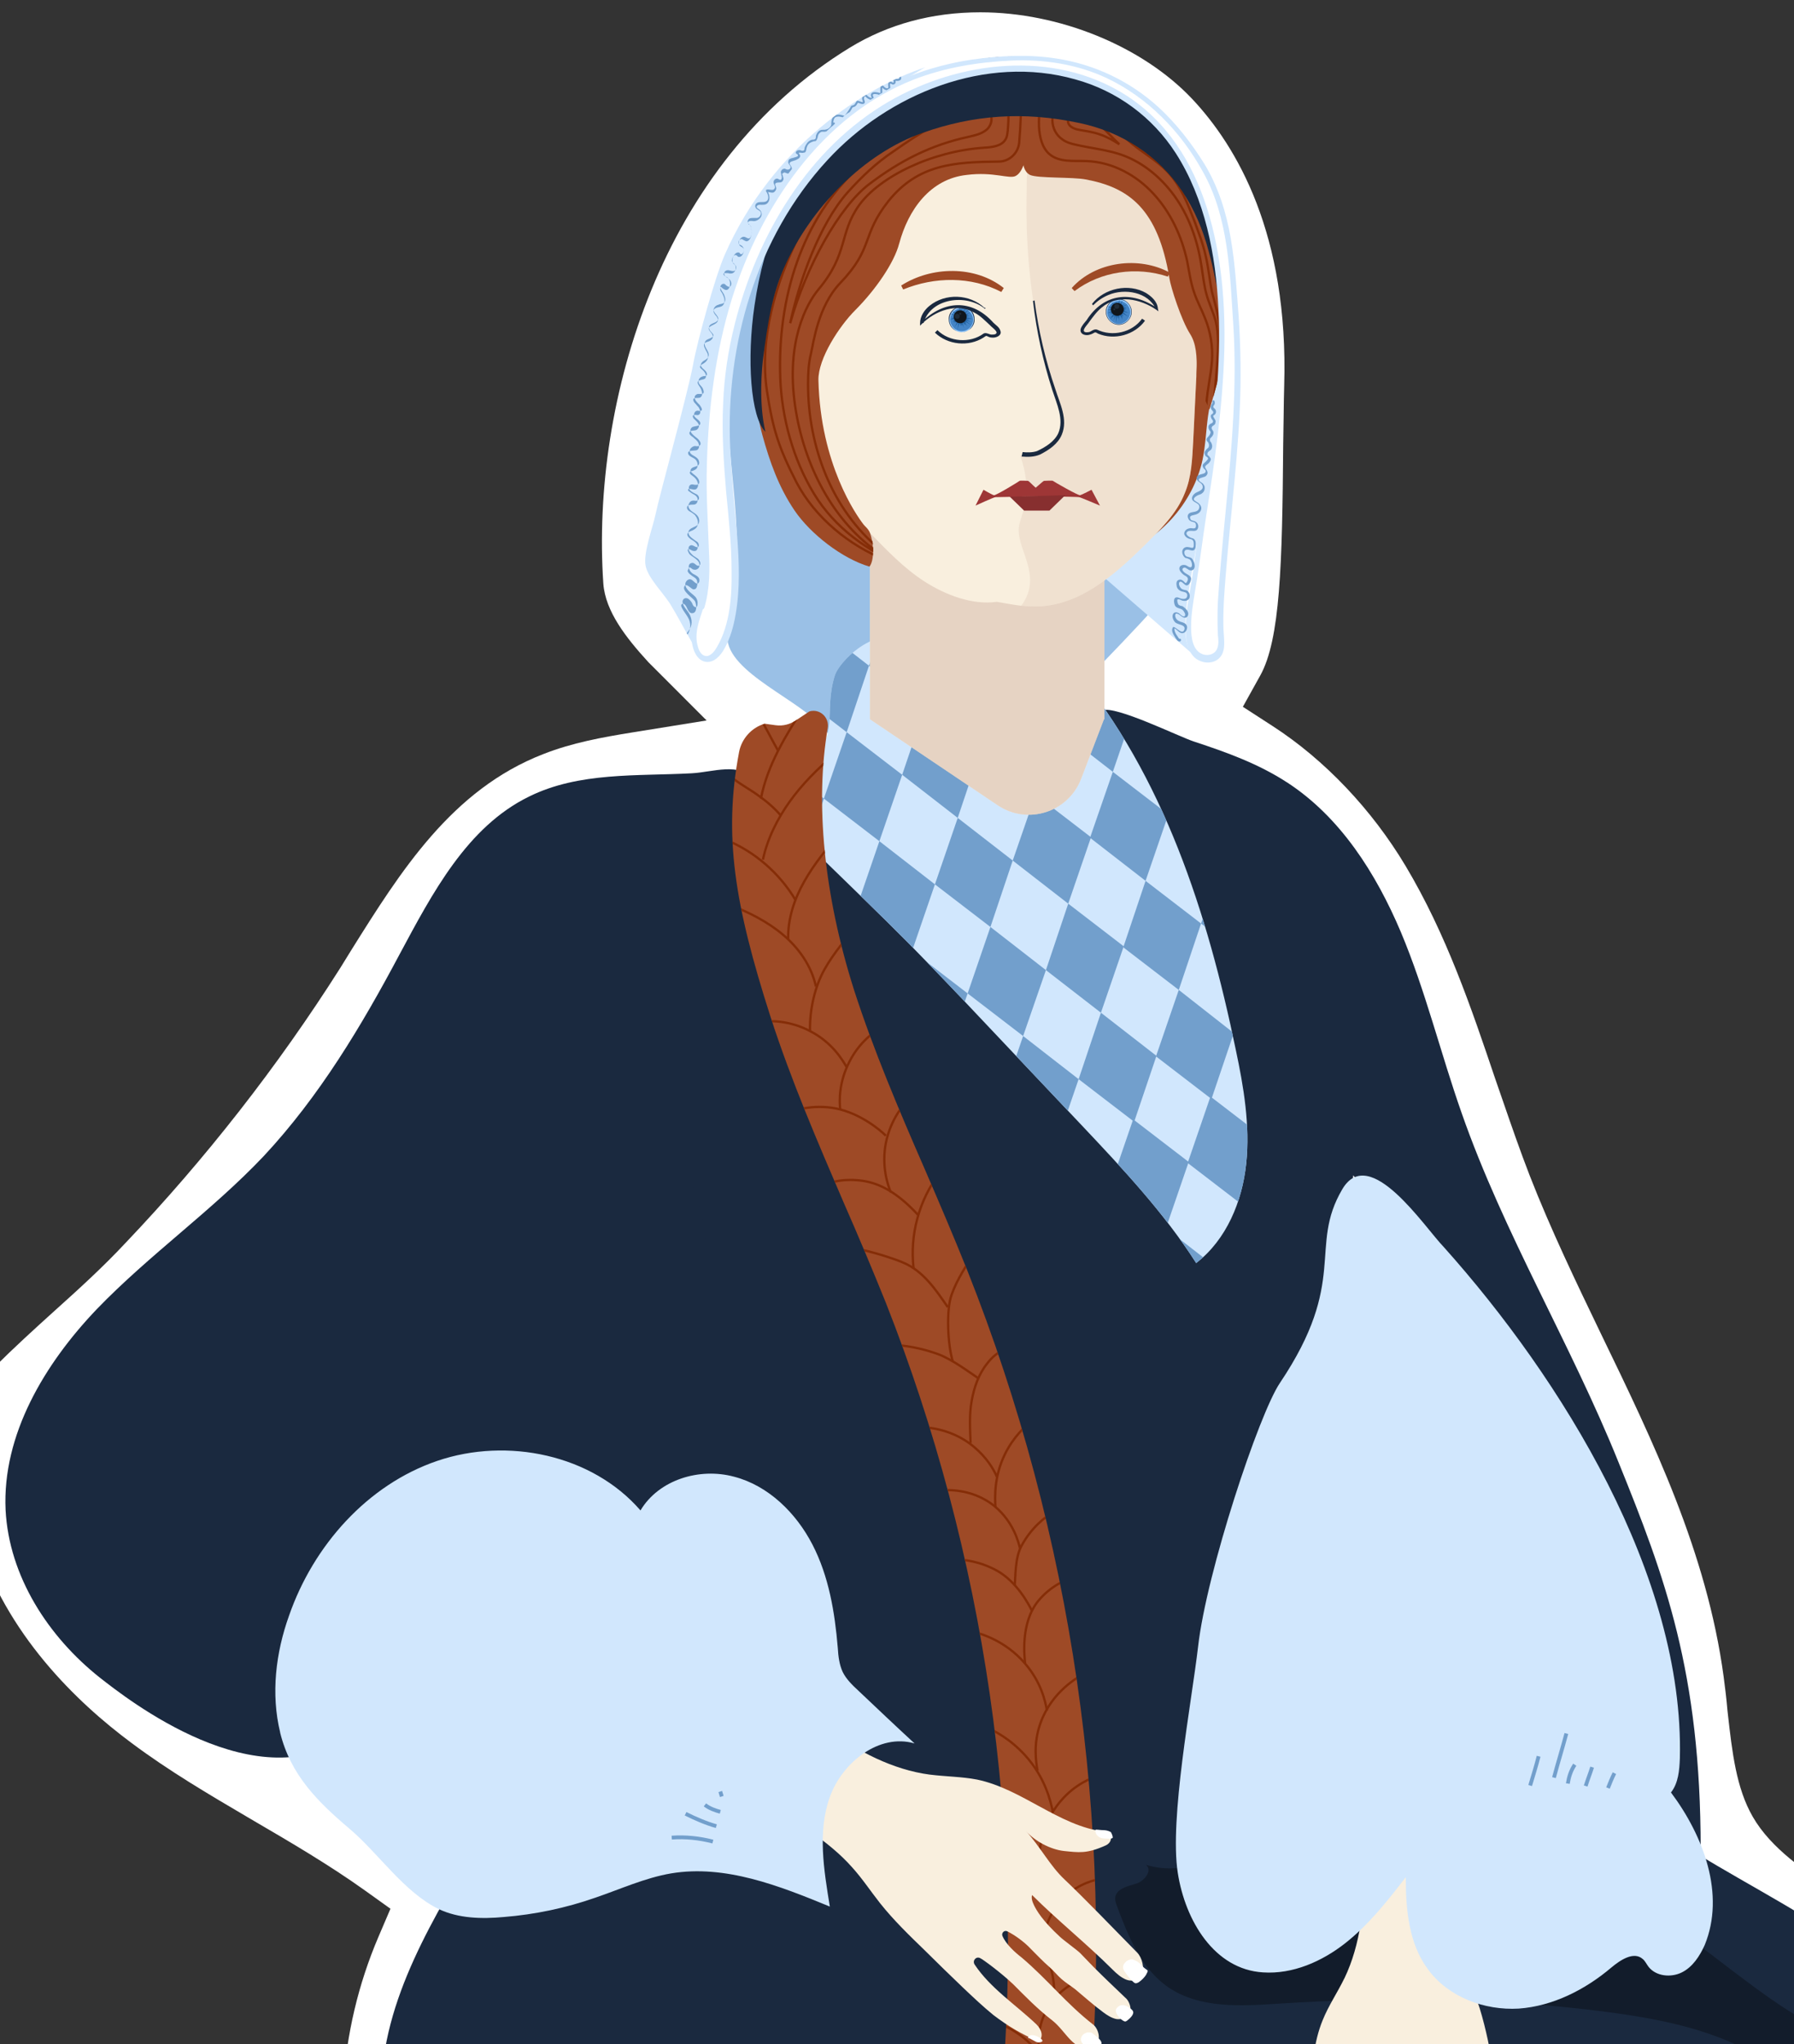 <?xml version="1.0" encoding="UTF-8"?><svg id="Layer_1" xmlns="http://www.w3.org/2000/svg" xmlns:xlink="http://www.w3.org/1999/xlink" viewBox="0 0 395 450"><rect x="0" y="0" width="395" height="450" fill="#333333" stroke="none"/><defs><style>.cls-1,.cls-2,.cls-3,.cls-4{fill:none;}.cls-5{clip-path:url(#clippath);}.cls-2{stroke-width:.42px;}.cls-2,.cls-3{stroke:#729fcc;}.cls-2,.cls-3,.cls-4{stroke-miterlimit:10;}.cls-6{fill:#f9efde;}.cls-7{fill:#fff;}.cls-8{fill:#872f2f;}.cls-9{fill:#9e4a26;}.cls-10{fill:#9e3636;}.cls-11{fill:#729fcc;}.cls-12{fill:#d1e7fd;}.cls-13{fill:#121c2b;}.cls-14{fill:#10161c;}.cls-15{fill:#202c38;}.cls-16{fill:#1c5d9c;}.cls-17{fill:#4485c7;}.cls-18{fill:#1a293f;}.cls-19{fill:#93c8fd;}.cls-20{fill:#9ac0e6;}.cls-3{stroke-width:.84px;}.cls-21{opacity:.32;}.cls-21,.cls-22{fill:#dbc4b4;isolation:isolate;}.cls-23{clip-path:url(#clippath-1);}.cls-24{clip-path:url(#clippath-4);}.cls-25{clip-path:url(#clippath-3);}.cls-26{clip-path:url(#clippath-2);}.cls-27{clip-path:url(#clippath-7);}.cls-28{clip-path:url(#clippath-6);}.cls-29{clip-path:url(#clippath-5);}.cls-22{opacity:.63;}.cls-4{stroke:#852d07;stroke-width:.51px;}.cls-30{opacity:.84;}</style><clipPath id="clippath"><path class="cls-1" d="m183.91,148.42c-2.84,8.51,1.42,14.19-6.33,18.66-1.09.65-14.84,2.18-14.4,3.38.11.33.33.55.55.76,11.46,12.66,24.12,24.12,36.12,36.23,5.24,5.35,10.37,10.69,15.5,16.15,7.53,7.97,15.17,16.04,22.7,24.01,9.06,9.6,18.22,19.32,25.32,30.45,6.66-5.13,10.15-13.53,11.02-21.93.87-8.4-.55-16.81-2.29-24.99-6.22-30.12-15.93-60.35-35.58-83.92-1.09-1.31-2.29-2.62-3.82-3.38-1.75-.76-3.6-.76-5.57-.65-9.28.11-18.44-.76-27.5-2.95-8.18-1.96-14.84,5.78-15.71,8.18Z"/></clipPath><clipPath id="clippath-1"><path class="cls-1" d="m239.79,463.58l-19.32-1.75c5.24-59.26-3.6-119.71-25.43-175.04-2.95-7.31-6.11-14.84-9.28-22.04-5.67-13.2-11.57-26.85-16.15-41.03-7.86-24.55-10.37-39.72-6.88-58.17.55-2.95,2.84-5.46,5.67-6.22l2.4.33c1.64.22,3.16-.22,4.47-1.09l2.95-1.96c2.29-.65,4.37,1.31,4.04,3.6-2.84,16.48-.87,36.78,5.78,57.73,4.26,13.2,9.93,26.52,15.5,39.29,3.16,7.31,6.44,14.95,9.49,22.59,23.03,57.95,32.3,121.57,26.74,183.77Z"/></clipPath><clipPath id="clippath-2"><circle class="cls-1" cx="246.33" cy="68.75" r="2.73"/></clipPath><clipPath id="clippath-3"><circle class="cls-1" cx="211.74" cy="70.39" r="2.73"/></clipPath><clipPath id="clippath-4"><path class="cls-1" d="m194.17,56.31c-1.86,3.93-7.97,8.84-9.39,12.99-1.53,4.47-4.69,9.6-4.58,14.41.44,18.55,8.18,30.01,9.93,31.76,2.07,1.96,2.51,5.02,1.86,7.86-6-1.75-12-6.98-15.5-12.22-3.49-5.13-5.57-11.13-7.09-17.13-1.31-5.13-2.07-10.26-2.62-15.5-.33-4.26-.44-8.62-.11-12.99,1.31-13.31,8.08-25.97,18.01-35.03,9.93-8.95,23.14-14.3,36.45-15.28,1.42-.11,2.95-.11,4.04.65,2.18,1.42,2.07,4.58,1.64,7.09-.55,3.49-.11,13.97-3.38,15.71-1.42.76-4.8-.98-10.8-.22-7.86.98-14.62,10.04-18.44,17.9Z"/></clipPath><clipPath id="clippath-5"><path class="cls-1" d="m227.89,15.72c2.07-1.42,4.69-.76,5.78-.44,12,3.71,19.86,11.13,21.17,12.88,2.95,3.71,11.79,11.79,13.86,29.46.33,3.27,4.15,11.68-2.4,32.63-.76-1.86-2.95-6.11-2.84-8.08.11-3.71.11-5.24-.44-7.64-.55-2.73-2.51-4.91-3.16-7.64-.44-2.07-.44-4.37-.76-6.44-1.42-10.91-8.18-20.73-17.57-22.48-2.84-.55-13.1,1.53-14.73.76-1.31-.65-1.64-2.29-1.64-3.71.11-3.6.55-7.31,1.31-10.91.33-1.42-.22-3.06-.11-4.58,0-1.31.44-3.06,1.53-3.82Z"/></clipPath><clipPath id="clippath-6"><path class="cls-1" d="m203.66,14.84c-13.31,4.37-33.5,17.24-44.09,41.25-2.18,5.02-6,18.88-6.98,24.23-1.31,6.88-7.42,28.81-8.29,33.07-.65,2.95-2.62,8.18-2.18,11.02s4.26,6.44,5.67,8.95c2.18,3.6,4.04,7.42,6.33,11.02,0,0-1.75-4.26-.65-7.53s3.06-14.08,1.75-22.37.55-32.52,3.71-43.11c3.16-10.48,7.2-30.23,27.61-46.38l17.13-10.15Z"/></clipPath><clipPath id="clippath-7"><path class="cls-1" d="m203.66,14.84c-13.31,4.37-33.5,17.24-44.09,41.25-2.18,5.02-6,18.88-6.98,24.23-1.31,6.88-7.42,28.81-8.29,33.07-.65,2.95-2.62,8.18-2.18,11.02s4.26,6.44,5.67,8.95c2.18,3.6,4.04,7.42,6.33,11.02,0,0-1.75-4.26-.65-7.53s3.06-14.08,1.75-22.37.55-32.52,3.71-43.11c3.16-10.48,7.2-30.23,27.61-46.38l17.13-10.15Z"/></clipPath></defs><path class="cls-7" d="m430.76,605.2c-8.93,0-18.77-3.56-27.01-9.76-11.57-8.73-20.48-19.64-28.33-29.26-5.28-6.44-10.73-13.09-16.78-19.02-20.99-20.54-49.99-32.32-79.56-32.32-1.77,0-3.57.04-5.33.13-10.25.47-20.83,2.34-31.06,4.16-11.85,2.07-25.3,4.42-38.57,4.42s-24.21-2.29-34.15-7.01c-8.2-3.91-15.48-9.39-22.53-14.7l-.73-.55c-10.98-8.32-20.45-15.5-31.18-15.5-.6,0-1.2.02-1.79.07-1.08.09-2.18.26-3.25.42-.63.1-1.28.19-1.93.28l-.34.05c-3.08.51-6.52,1.09-10.18,1.09-6.05,0-10.73-1.58-14.73-4.98-5.91-5.02-8.44-12.7-7.74-23.48.71-11.42,3.32-22.45,7.74-32.81l2.66-6.22-5.5-3.94c-7.9-5.66-16.63-10.77-24.34-15.27l-1.41-.83c-8.61-5.06-17.52-10.29-25.74-16.44-12.07-8.95-27.78-24.04-34.19-45.13-2.36-7.73-6.68-26.87,4.03-37.67,4.19-4.18,8.68-8.28,13.3-12.45,5.37-4.82,10.6-9.59,15.47-14.8,17.68-18.57,33.63-38.98,47.34-60.6l2.34-3.79c10.91-17.44,22.19-35.46,42.36-43.28,6.36-2.5,12.94-3.69,19.68-4.78l16.27-2.62-12.83-12.84c-4.89-5.35-9.45-11.14-9.91-17.28-2.77-40.49,12.94-92.72,54.27-118,8.45-5.16,18.12-7.78,28.74-7.78,17.39,0,35.68,7.47,46.61,19.04,9.81,10.4,21.29,29.8,20.29,63.14-.06,1.9-.09,4.15-.12,6.59-.03,2.06-.05,4.25-.1,6.46v.13c-.21,26.22-.65,42.72-5.05,50.64l-3.83,6.89,6.61,4.28c11.39,7.38,21.77,18.3,29.22,30.76,9,15.07,14.47,31.27,19.76,46.93.59,1.68,1.14,3.27,1.68,4.85,1.94,5.63,3.78,10.94,5.87,16.34,4.65,11.92,10.3,23.65,15.76,34.99,11.45,23.64,23.28,48.07,26.96,75.39.29,2.21.62,4.81.83,7.33l.09.82c.95,8.41,1.84,16.36,5.49,22.67,4.01,6.98,11.58,12.04,18.92,16.94.82.57,1.64,1.14,2.47,1.71,2.72,1.87,5.53,3.8,8.17,5.89,19.44,15.31,33.35,40.12,39.2,69.89,2.23,11.44,3.46,23.79,3.77,37.74.33,13.74-.25,27.49-.76,39.62-.3,6.97-.75,17.48-7.77,25.26-4.93,5.47-11.38,8.24-19.17,8.24Z"/><path class="cls-18" d="m447.24,589.52c-.33,2.4-.87,5.02-2.95,6.33-1.64.98-3.71.87-5.67.55l-8.95-1.09-3.6-.44c-1.53-.22-2.95-.44-4.37-.76-15.17-3.16-28.26-13.1-35.36-27.06-9.93-19.53-26.63-35.79-46.27-45.94-27.17-14.08-59.26-17.02-89.38-12-12.44,2.07-24.77,5.57-37.43,6.22-26.19,1.53-105.96-15.93-123.64-38.63-3.6-4.69-5.67-10.37-5.67-16.26.11-20.41,11.79-38.63,22.15-56.2,6.33-12.66,13.86-24.77,19.97-37.54,4.04-8.4,6.77-22.7,15.5-26.85,10.91-5.24,33.07-2.18,45.29-3.06,15.17-.98,30.23-1.96,45.4-2.84,28.05-1.75,58.71-2.84,81.08,14.08,15.5,11.68,24.34,30.01,38.2,43.54,20.73,20.3,51.51,28.59,70.93,50.2,21.5,23.9,24.66,58.6,26.08,90.8.76,18.88,1.31,38.09-1.31,56.97Z"/><path class="cls-20" d="m200.83,179.19c.65.55,1.31,1.2,2.18,1.31.76.11,1.42-.22,2.07-.55,7.31-3.38,13.2-9.17,18.88-14.95,10.37-10.48,20.84-20.84,30.77-31.76,1.2-1.31,2.51-2.73,3.06-4.37.44-1.31.55-2.62.76-4.04,1.86-21.93,3.71-43.87,2.07-65.8-.44-5.35-1.09-10.8-4.04-15.28-2.95-4.47-7.75-7.2-12.33-9.82-6.11-3.38-12.33-6.66-19.1-7.97-13.86-2.62-11.35-9.39-23.79-2.73-11.68,6.11-32.41,24.66-36.01,37.32-1.64,5.67-4.58,18.55-5.02,24.34-1.2,14.62,5.02,35.25,0,53.8-2.18,8.18,13.97,14.41,19.86,20.52,6.66,6.98,13.53,13.64,20.63,19.97Z"/><path class="cls-18" d="m283.33,172.21c11.79,7.64,19.64,20.08,25.1,32.96,5.46,12.99,8.73,26.63,13.42,39.94,9.28,26.52,24.01,50.74,34.48,76.72,10.26,25.32,18.12,46.27,18.12,85.23-2.18.33-7.97-8.51-10.26-8.18.98-27.28-4.37-50.64-17.57-74.43-13.31-23.79-30.88-44.96-48.67-65.7-1.42,20.52-12.44,38.96-19.32,58.38-7.2,20.52-9.93,42.56-7.75,64.17-27.83-6.33-56.75,2.73-85.23,1.31-1.64-18.66-9.6-36.78-22.37-50.53-3.93-4.26-8.29-8.08-11.57-12.77-6.98-9.82-8.95-22.37-9.71-34.38-1.64-25.65.87-51.4,7.31-76.28,2.51-9.49,5.57-18.88,10.48-27.28,1.75-3.06,4.26-6.22,7.75-6.44,1.75-.11,3.49.55,5.02,1.31,28.81,13.64,43.22,46.38,68.53,65.7,2.07,1.53,4.58,3.06,6.98,2.29,2.07-.76,3.16-2.95,3.93-4.91,5.02-13.42,3.71-28.26.87-42.34-1.53-7.64-3.6-15.17-6.11-22.59-1.2-3.71-8.4-16.37-4.04-18.01,2.95-1.09,16.81,5.78,20.19,6.88,7.31,2.4,14.19,4.91,20.41,8.95Z"/><path class="cls-12" d="m183.91,148.42c-2.84,8.51,1.42,14.19-6.33,18.66-1.09.65-14.84,2.18-14.4,3.38.11.33.33.55.55.76,11.46,12.66,24.12,24.12,36.12,36.23,5.24,5.35,10.37,10.69,15.5,16.15,7.53,7.97,15.17,16.04,22.7,24.01,9.06,9.6,18.22,19.32,25.32,30.45,6.66-5.13,10.15-13.53,11.02-21.93.87-8.4-.55-16.81-2.29-24.99-6.22-30.12-15.93-60.35-35.58-83.92-1.09-1.31-2.29-2.62-3.82-3.38-1.75-.76-3.6-.76-5.57-.65-9.28.11-18.44-.76-27.5-2.95-8.18-1.96-14.84,5.78-15.71,8.18Z"/><g class="cls-5"><polygon class="cls-11" points="110.47 157.8 122.69 167.3 117.67 181.81 105.45 172.43 110.47 157.8"/><polygon class="cls-11" points="127.6 152.67 139.82 162.06 134.8 176.68 122.69 167.3 127.6 152.67"/><polygon class="cls-11" points="144.84 147.44 157.07 156.93 152.05 171.55 139.82 162.06 144.84 147.44"/><polygon class="cls-11" points="161.98 142.31 174.2 151.8 169.18 166.31 157.07 156.93 161.98 142.31"/><polygon class="cls-11" points="179.22 137.18 191.33 146.56 186.42 161.19 174.2 151.8 179.22 137.18"/><polygon class="cls-11" points="196.35 131.94 208.57 141.43 203.55 156.06 191.33 146.56 196.35 131.94"/><polygon class="cls-11" points="213.59 126.81 225.71 136.3 220.8 150.82 208.57 141.43 213.59 126.81"/><polygon class="cls-11" points="117.67 181.81 129.89 191.31 124.87 205.93 112.65 196.43 117.67 181.81"/><polygon class="cls-11" points="134.8 176.68 147.03 186.07 142.12 200.69 129.89 191.31 134.8 176.68"/><polygon class="cls-11" points="152.05 171.55 164.27 180.94 159.25 195.56 147.03 186.07 152.05 171.55"/><polygon class="cls-11" points="169.18 166.31 181.4 175.81 176.49 190.43 164.27 180.94 169.18 166.31"/><polygon class="cls-11" points="186.42 161.19 198.64 170.57 193.62 185.19 181.4 175.81 186.42 161.19"/><polygon class="cls-11" points="203.55 156.06 215.78 165.44 210.87 180.06 198.64 170.57 203.55 156.06"/><polygon class="cls-11" points="220.8 150.82 233.02 160.31 228 174.94 215.78 165.44 220.8 150.82"/><polygon class="cls-11" points="124.87 205.93 137.1 215.31 132.08 229.94 119.96 220.44 124.87 205.93"/><polygon class="cls-11" points="142.12 200.69 154.34 210.18 149.32 224.81 137.1 215.31 142.12 200.69"/><polygon class="cls-11" points="159.25 195.56 171.47 204.95 166.45 219.57 154.34 210.18 159.25 195.56"/><polygon class="cls-11" points="176.49 190.43 188.6 199.82 183.69 214.44 171.47 204.95 176.49 190.43"/><polygon class="cls-11" points="193.62 185.19 205.85 194.69 200.83 209.31 188.6 199.82 193.62 185.19"/><polygon class="cls-11" points="210.87 180.06 222.98 189.45 218.07 204.07 205.85 194.69 210.87 180.06"/><polygon class="cls-11" points="228 174.94 240.22 184.32 235.2 198.94 222.98 189.45 228 174.94"/><polygon class="cls-11" points="132.08 229.94 144.3 239.32 139.39 253.95 127.16 244.56 132.08 229.94"/><polygon class="cls-11" points="149.32 224.81 161.54 234.19 156.52 248.82 144.3 239.32 149.32 224.81"/><polygon class="cls-11" points="166.45 219.57 178.67 229.06 173.76 243.58 161.54 234.19 166.45 219.57"/><polygon class="cls-11" points="183.69 214.44 195.92 223.83 190.9 238.45 178.67 229.06 183.69 214.44"/><polygon class="cls-11" points="200.83 209.31 213.05 218.7 208.03 233.32 195.92 223.83 200.83 209.31"/><polygon class="cls-11" points="218.07 204.07 230.29 213.57 225.27 228.08 213.05 218.7 218.07 204.07"/><polygon class="cls-11" points="235.2 198.94 247.42 208.33 242.4 222.95 230.29 213.57 235.2 198.94"/><polygon class="cls-11" points="139.39 253.95 151.5 263.44 146.59 277.95 134.37 268.57 139.39 253.95"/><polygon class="cls-11" points="156.52 248.82 168.74 258.2 163.72 272.82 151.5 263.44 156.52 248.82"/><polygon class="cls-11" points="173.76 243.58 185.88 253.07 180.97 267.7 168.74 258.2 173.76 243.58"/><polygon class="cls-11" points="190.9 238.45 203.12 247.94 198.1 262.46 185.88 253.07 190.9 238.45"/><polygon class="cls-11" points="208.03 233.32 220.25 242.7 215.34 257.33 203.12 247.94 208.03 233.32"/><polygon class="cls-11" points="225.27 228.08 237.49 237.58 232.47 252.2 220.25 242.7 225.27 228.08"/><polygon class="cls-11" points="242.4 222.95 254.63 232.45 249.72 246.96 237.49 237.58 242.4 222.95"/><polygon class="cls-11" points="230.62 121.79 242.84 131.18 237.82 145.8 225.6 136.41 230.62 121.79"/><polygon class="cls-11" points="247.75 116.66 259.97 126.05 254.95 140.67 242.84 131.18 247.75 116.66"/><polygon class="cls-11" points="264.99 111.42 277.11 120.92 272.2 135.54 259.97 126.05 264.99 111.42"/><polygon class="cls-11" points="282.13 106.29 294.35 115.68 289.33 130.3 277.11 120.92 282.13 106.29"/><polygon class="cls-11" points="299.26 101.16 311.48 110.55 306.57 125.17 294.35 115.68 299.26 101.16"/><polygon class="cls-11" points="316.5 95.93 328.73 105.42 323.71 120.04 311.48 110.55 316.5 95.93"/><polygon class="cls-11" points="333.64 90.8 345.86 100.18 340.95 114.81 328.73 105.42 333.64 90.8"/><polygon class="cls-11" points="237.82 145.8 250.04 155.29 245.02 169.92 232.8 160.42 237.82 145.8"/><polygon class="cls-11" points="254.95 140.67 267.18 150.05 262.27 164.68 250.04 155.29 254.95 140.67"/><polygon class="cls-11" points="272.2 135.54 284.42 144.93 279.4 159.55 267.18 150.05 272.2 135.54"/><polygon class="cls-11" points="289.33 130.3 301.55 139.8 296.53 154.42 284.42 144.93 289.33 130.3"/><polygon class="cls-11" points="306.57 125.17 318.8 134.56 313.78 149.18 301.55 139.8 306.57 125.17"/><polygon class="cls-11" points="323.71 120.04 335.93 129.43 330.91 144.05 318.8 134.56 323.71 120.04"/><polygon class="cls-11" points="340.95 114.81 353.06 124.3 348.15 138.92 335.93 129.43 340.95 114.81"/><polygon class="cls-11" points="245.02 169.92 257.25 179.3 252.23 193.92 240 184.43 245.02 169.92"/><polygon class="cls-11" points="262.27 164.68 274.38 174.17 269.47 188.69 257.25 179.3 262.27 164.68"/><polygon class="cls-11" points="279.4 159.55 291.62 168.93 286.6 183.56 274.38 174.17 279.4 159.55"/><polygon class="cls-11" points="296.53 154.42 308.76 163.8 303.84 178.43 291.62 168.93 296.53 154.42"/><polygon class="cls-11" points="313.78 149.18 326 158.68 320.98 173.19 308.76 163.8 313.78 149.18"/><polygon class="cls-11" points="330.91 144.05 343.13 153.44 338.22 168.06 326 158.68 330.91 144.05"/><polygon class="cls-11" points="348.15 138.92 360.37 148.31 355.35 162.93 343.13 153.44 348.15 138.92"/><polygon class="cls-11" points="252.23 193.92 264.45 203.31 259.54 217.93 247.32 208.55 252.23 193.92"/><polygon class="cls-11" points="269.47 188.69 281.69 198.18 276.67 212.8 264.45 203.31 269.47 188.69"/><polygon class="cls-11" points="286.6 183.56 298.82 193.05 293.8 207.57 281.69 198.18 286.6 183.56"/><polygon class="cls-11" points="303.84 178.43 315.96 187.81 311.05 202.44 298.82 193.05 303.84 178.43"/><polygon class="cls-11" points="320.98 173.19 333.2 182.68 328.18 197.31 315.96 187.81 320.98 173.19"/><polygon class="cls-11" points="338.22 168.06 350.33 177.55 345.42 192.07 333.2 182.68 338.22 168.06"/><polygon class="cls-11" points="355.35 162.93 367.58 172.32 362.56 186.94 350.33 177.55 355.35 162.93"/><polygon class="cls-11" points="259.54 217.93 271.65 227.43 266.74 241.94 254.52 232.56 259.54 217.93"/><polygon class="cls-11" points="276.67 212.8 288.89 222.19 283.87 236.81 271.65 227.43 276.67 212.8"/><polygon class="cls-11" points="293.8 207.57 306.03 217.06 301.12 231.68 288.89 222.19 293.8 207.57"/><polygon class="cls-11" points="311.05 202.44 323.27 211.93 318.25 226.44 306.03 217.06 311.05 202.44"/><polygon class="cls-11" points="328.18 197.31 340.4 206.69 335.49 221.32 323.27 211.93 328.18 197.31"/><polygon class="cls-11" points="345.42 192.07 357.64 201.56 352.63 216.19 340.4 206.69 345.42 192.07"/><polygon class="cls-11" points="362.56 186.94 374.78 196.43 369.76 210.95 357.64 201.56 362.56 186.94"/><polygon class="cls-11" points="146.37 277.41 158.59 286.79 153.57 301.42 141.35 292.03 146.37 277.41"/><polygon class="cls-11" points="163.61 272.28 175.73 281.66 170.82 296.29 158.59 286.79 163.61 272.28"/><polygon class="cls-11" points="180.75 267.04 192.97 276.53 187.95 291.16 175.73 281.66 180.75 267.04"/><polygon class="cls-11" points="197.88 261.91 210.1 271.3 205.19 285.92 192.97 276.53 197.88 261.91"/><polygon class="cls-11" points="215.12 256.78 227.35 266.17 222.33 280.79 210.1 271.3 215.12 256.78"/><polygon class="cls-11" points="232.26 251.54 244.48 261.04 239.57 275.66 227.35 266.17 232.26 251.54"/><polygon class="cls-11" points="249.5 246.42 261.72 255.8 256.7 270.42 244.48 261.04 249.5 246.42"/><polygon class="cls-11" points="153.57 301.42 165.8 310.91 160.78 325.42 148.66 316.04 153.57 301.42"/><polygon class="cls-11" points="170.82 296.29 183.04 305.67 178.02 320.3 165.8 310.91 170.82 296.29"/><polygon class="cls-11" points="187.95 291.16 200.17 300.54 195.15 315.17 183.04 305.67 187.95 291.16"/><polygon class="cls-11" points="205.19 285.92 217.31 295.41 212.39 309.93 200.17 300.54 205.19 285.92"/><polygon class="cls-11" points="222.33 280.79 234.55 290.18 229.53 304.8 217.31 295.41 222.33 280.79"/><polygon class="cls-11" points="239.57 275.66 251.68 285.05 246.77 299.67 234.55 290.18 239.57 275.66"/><polygon class="cls-11" points="256.7 270.42 268.92 279.92 263.9 294.54 251.68 285.05 256.7 270.42"/><polygon class="cls-11" points="160.78 325.42 173 334.92 168.09 349.54 155.87 340.05 160.78 325.42"/><polygon class="cls-11" points="178.02 320.3 190.24 329.79 185.22 344.3 173 334.92 178.02 320.3"/><polygon class="cls-11" points="195.15 315.17 207.37 324.55 202.46 339.17 190.24 329.79 195.15 315.17"/><polygon class="cls-11" points="212.39 309.93 224.62 319.42 219.6 334.05 207.37 324.55 212.39 309.93"/><polygon class="cls-11" points="229.53 304.8 241.75 314.29 236.73 328.81 224.62 319.42 229.53 304.8"/><polygon class="cls-11" points="246.77 299.67 258.99 309.06 253.97 323.68 241.75 314.29 246.77 299.67"/><polygon class="cls-11" points="263.9 294.54 276.13 303.93 271.11 318.55 258.99 309.06 263.9 294.54"/><polygon class="cls-11" points="168.09 349.54 180.31 358.93 175.29 373.55 163.07 364.17 168.09 349.54"/><polygon class="cls-11" points="185.22 344.3 197.44 353.8 192.42 368.42 180.31 358.93 185.22 344.3"/><polygon class="cls-11" points="202.46 339.17 214.58 348.67 209.67 363.18 197.44 353.8 202.46 339.17"/><polygon class="cls-11" points="219.6 334.05 231.82 343.43 226.8 358.05 214.58 348.67 219.6 334.05"/><polygon class="cls-11" points="236.73 328.81 248.95 338.3 244.04 352.93 231.82 343.43 236.73 328.81"/><polygon class="cls-11" points="253.97 323.68 266.2 333.17 261.17 347.69 248.95 338.3 253.97 323.68"/><polygon class="cls-11" points="271.11 318.55 283.33 327.93 278.42 342.56 266.2 333.17 271.11 318.55"/><polygon class="cls-11" points="175.29 373.55 187.51 382.94 182.49 397.56 170.27 388.17 175.29 373.55"/><polygon class="cls-11" points="192.42 368.42 204.65 377.81 199.74 392.43 187.51 382.94 192.42 368.42"/><polygon class="cls-11" points="209.67 363.18 221.89 372.68 216.87 387.3 204.65 377.81 209.67 363.18"/><polygon class="cls-11" points="226.8 358.05 239.02 367.44 234 382.06 221.89 372.68 226.8 358.05"/><polygon class="cls-11" points="244.04 352.93 256.26 362.31 251.24 376.93 239.02 367.44 244.04 352.93"/><polygon class="cls-11" points="261.17 347.69 273.4 357.18 268.38 371.8 256.26 362.31 261.17 347.69"/><polygon class="cls-11" points="278.42 342.56 290.53 351.94 285.62 366.57 273.4 357.18 278.42 342.56"/><polygon class="cls-11" points="266.52 241.4 278.74 250.78 273.72 265.4 261.5 256.02 266.52 241.4"/><polygon class="cls-11" points="283.66 236.27 295.88 245.65 290.97 260.27 278.74 250.78 283.66 236.27"/><polygon class="cls-11" points="300.9 231.03 313.12 240.52 308.1 255.04 295.88 245.65 300.9 231.03"/><polygon class="cls-11" points="318.03 225.9 330.25 235.28 325.23 249.91 313.12 240.52 318.03 225.9"/><polygon class="cls-11" points="335.27 220.77 347.5 230.16 342.48 244.78 330.25 235.28 335.27 220.77"/><polygon class="cls-11" points="352.41 215.53 364.63 225.03 359.61 239.54 347.5 230.16 352.41 215.53"/><polygon class="cls-11" points="369.65 210.4 381.76 219.79 376.85 234.41 364.63 225.03 369.65 210.4"/><polygon class="cls-11" points="273.72 265.4 285.95 274.9 280.93 289.41 268.7 280.03 273.72 265.4"/><polygon class="cls-11" points="290.97 260.27 303.08 269.66 298.17 284.28 285.95 274.9 290.97 260.27"/><polygon class="cls-11" points="308.1 255.04 320.32 264.53 315.3 279.15 303.08 269.66 308.1 255.04"/><polygon class="cls-11" points="325.23 249.91 337.46 259.4 332.55 273.92 320.32 264.53 325.23 249.91"/><polygon class="cls-11" points="342.48 244.78 354.7 254.16 349.68 268.79 337.46 259.4 342.48 244.78"/><polygon class="cls-11" points="359.61 239.54 371.83 249.03 366.92 263.66 354.7 254.16 359.61 239.54"/><polygon class="cls-11" points="376.85 234.41 389.07 243.91 384.05 258.42 371.83 249.03 376.85 234.41"/><polygon class="cls-11" points="280.93 289.41 293.15 298.91 288.24 313.53 276.02 304.04 280.93 289.41"/><polygon class="cls-11" points="298.17 284.28 310.39 293.78 305.37 308.29 293.15 298.91 298.17 284.28"/><polygon class="cls-11" points="315.3 279.15 327.53 288.54 322.51 303.16 310.39 293.78 315.3 279.15"/><polygon class="cls-11" points="332.55 273.92 344.77 283.41 339.75 298.03 327.53 288.54 332.55 273.92"/><polygon class="cls-11" points="349.68 268.79 361.9 278.28 356.88 292.8 344.77 283.41 349.68 268.79"/><polygon class="cls-11" points="366.92 263.66 379.03 273.04 374.12 287.67 361.9 278.28 366.92 263.66"/><polygon class="cls-11" points="384.05 258.42 396.28 267.91 391.26 282.54 379.03 273.04 384.05 258.42"/><polygon class="cls-11" points="288.24 313.53 300.35 322.91 295.44 337.54 283.22 328.04 288.24 313.53"/><polygon class="cls-11" points="305.37 308.29 317.59 317.79 312.57 332.41 300.35 322.91 305.37 308.29"/><polygon class="cls-11" points="322.51 303.16 334.73 312.55 329.82 327.17 317.59 317.79 322.51 303.16"/><polygon class="cls-11" points="339.75 298.03 351.97 307.42 346.95 322.04 334.73 312.55 339.75 298.03"/><polygon class="cls-11" points="356.88 292.8 369.1 302.29 364.19 316.91 351.97 307.42 356.88 292.8"/><polygon class="cls-11" points="374.12 287.67 386.35 297.05 381.33 311.67 369.1 302.29 374.12 287.67"/><polygon class="cls-11" points="391.26 282.54 403.48 291.92 398.46 306.55 386.35 297.05 391.26 282.54"/><polygon class="cls-11" points="295.44 337.54 307.66 346.92 302.64 361.55 290.42 352.16 295.44 337.54"/><polygon class="cls-11" points="312.57 332.41 324.8 341.79 319.78 356.42 307.66 346.92 312.57 332.41"/><polygon class="cls-11" points="329.82 327.17 341.93 336.66 337.02 351.29 324.8 341.79 329.82 327.17"/><polygon class="cls-11" points="346.95 322.04 359.17 331.43 354.15 346.05 341.93 336.66 346.95 322.04"/><polygon class="cls-11" points="364.19 316.91 376.31 326.3 371.4 340.92 359.17 331.43 364.19 316.91"/><polygon class="cls-11" points="381.33 311.67 393.55 321.17 388.53 335.79 376.31 326.3 381.33 311.67"/><polygon class="cls-11" points="398.46 306.55 410.68 315.93 405.77 330.55 393.55 321.17 398.46 306.55"/></g><path class="cls-6" d="m243.06,158.35l-5.02,13.1c-2.84,7.42-11.89,10.26-18.44,5.78l-28.05-18.88v-54.78h51.62v54.78h-.11Z"/><path class="cls-12" d="m263.79,145.03l-23.46-20.3,25.86-69.41s5.57,18.55.55,47.14c-5.02,28.59-8.51,38.96-2.95,42.56Z"/><path class="cls-22" d="m243.06,158.35l-5.02,13.1c-2.84,7.42-11.89,10.26-18.44,5.78l-28.05-18.88v-54.78h51.62v54.78h-.11Z"/><path class="cls-9" d="m230.62,16.48c1.75-.55,3.6-.33,5.46,0,6.77,1.64,12.22,6.66,16.59,12.11,11.68,14.51,18.12,33.72,15.28,52.16-.55,3.6-1.42,7.2-1.96,10.8-.44,3.16-.55,6.44-1.2,9.6-2.07,9.71-9.71,18.12-19.1,21.06-.22-9.49-1.96-18.88-4.91-27.94-1.2-3.71-2.73-7.75-1.09-11.35-5.67-2.95-10.04-8.08-12.88-13.75s-4.15-12.11-4.69-18.44c-.55-6.44-.33-12.88,1.09-19.21.76-3.27,1.86-6.22,3.16-9.28.98-2.4,1.09-4.8,4.26-5.78Z"/><path class="cls-6" d="m263.69,77.05c-.33,6.77-.65,13.53-.98,20.19-.22,3.82-.33,7.75-1.86,11.35-1.75,4.47-5.35,7.97-8.73,11.35-6.44,6.33-13.75,12.88-22.81,13.53-1.53.11-2.95,0-4.47-.11-1.75-.22-3.6-.55-5.35-.87-5.46.76-11.35-1.53-15.93-4.47-4.58-2.95-8.4-6.98-12.22-10.91-4.04-4.37-8.18-8.95-10.26-14.51-1.53-4.04-1.86-8.51-2.18-12.77-.65-11.57-.55-23.46,3.71-34.16,3.38-8.62,9.28-16.04,15.17-23.14,6.22-7.64,22.37-14.62,31.32-14.62,3.49,0,6.22,3.27,8.95,5.46,4.58,3.71,8.62,8.29,12.44,12.88,5.35,6.55,10.59,14.19,9.71,22.59-.11,1.53,1.75,2.95,2.07,4.47.44,1.96-.44,3.6.44,5.46,1.2,2.51,1.09,5.46.98,8.29Z"/><path class="cls-18" d="m116.47,175.37c-13.64,6.66-21.28,21.28-28.48,34.7-8.4,15.82-17.68,31.32-29.9,44.42-11.46,12.11-25.21,21.72-36.78,33.72-11.46,12-20.84,27.61-20.08,44.2.76,14.62,9.39,27.94,20.84,36.99,5.35,4.15,35.03,27.94,55.44,12.22,5.57-4.37,1.75-25.32,6.33-30.67,7.97-9.39,15.17-20.41,26.63-25.1,2.51-.98,5.13-1.75,7.86-1.64,3.06.11,6.11,1.31,8.84,2.62,6.22,2.95,12,6.98,16.91,11.68,1.86,1.75,3.93,3.82,6.55,3.93,3.6.11,6-3.6,7.2-6.98,2.07-6,2.29-12.55.76-18.66-1.42-5.57-4.26-10.8-5.02-16.48-.76-6.22,1.09-12.55,1.75-18.77.65-6.66-.22-13.42-2.4-19.75-1.09-2.95-2.4-5.89-2.95-9.06-.98-5.35.44-10.69,1.96-15.93,4.37-15.71,8.62-31.43,12.99-47.14,1.31-4.58,4.15-13.53,1.09-17.9-2.95-4.15-9.17-1.75-13.75-1.53-12,.65-24.77-.33-35.79,5.13Z"/><path class="cls-13" d="m429.78,595.3l-3.6-.44c-1.53-.22-2.95-.44-4.37-.76-2.07-24.55-4.15-49.11-6.22-73.66-.98-11.9-2.07-23.9-5.46-35.25-3.38-11.46-9.49-22.37-18.99-29.68-10.48-8.08-24.01-10.8-37.1-12.55-24.01-3.16-48.34-3.38-72.57-1.86-8.29.55-17.35,1.09-24.23-3.6-5.89-4.04-8.73-11.02-11.24-17.68-.22-.65-.55-1.42-.44-2.18.33-1.86,2.73-2.4,4.58-2.95s3.71-2.95,2.18-4.15c9.71,2.95,17.24-3.27,26.19-5.35,9.71-2.29,20.19-2.51,30.12-1.86,20.08,1.31,39.83,7.75,56.75,18.77,9.49,6.22,18.01,13.75,27.5,19.97,6.77,4.37,13.97,7.97,19.75,13.53,8.73,8.29,13.31,20.08,15.17,31.97,1.86,11.9,1.2,24.01.87,36.01-.87,23.9-.44,47.8,1.09,71.7Z"/><path class="cls-6" d="m295.99,435.54c-1.53,3.16-3.49,6-4.8,9.28-3.82,9.39-1.42,20.52-5.89,29.57-.33.65-.65,1.42.11,1.96.65.55,1.53.44,2.29,0,3.82-2.51,4.58-4.04,6.11-6.98,1.31-2.73,1.75-6.55.87-9.49,1.2,4.8,3.49,8.73,4.15,13.2,1.09,6.33,2.62,13.31,4.47,22.15.33,1.53,1.96,3.27,3.49,3.6,1.31.22,2.51-.87,2.84-2.18s.11-2.62-.11-3.93c-1.53-7.64-2.29-16.15-3.82-23.79.55.11,1.2.76,1.64,1.64.55,1.09,1.75,3.27,2.62,8.51.11.87.33,4.8.55,5.67.22,1.09.65,3.06.87,4.15.65,3.27,1.2,6,1.75,9.49.11.65.33,1.31.76,1.86,1.53,1.96,3.6.87,4.26-.65.44-.98.44-2.18.33-3.27-.11-2.62-.55-5.24-.76-7.86-.11-1.31-.11-2.51-.22-3.82-.11-1.2-.55-2.4-.65-3.49-.33-2.18-.76-4.26-1.2-6.44-.33-1.53-.44-3.82-.22-5.67.11-.65.98-.98,1.31-.33,1.09,1.64,1.53,4.47,1.64,6.22.87,7.53,3.06,13.64,3.6,21.28.11,1.64,2.4,4.26,4.37,2.4,3.06-2.73.22-6.55-.11-10.48-.33-4.26-1.2-7.97-1.86-11.57-.65-3.49-.87-8.73-.76-9.28.11-.98,1.42-1.09,1.86-.22,2.4,5.78,2.29,12.44,3.38,18.66.22,1.53,1.42,2.95,2.84,2.4.87-3.93.98-7.53.65-11.46-.22-2.95-.76-5.89-1.31-8.84-.65-3.93-1.42-7.75-2.07-11.68-.87-4.69-1.75-9.39-3.16-13.97-.98-3.16-2.29-6.33-3.16-9.6-.98-3.82-1.31-7.75-1.42-11.68-.33-9.39.33-18.88,2.07-28.16-4.58.65-9.17,1.75-13.64,3.06-2.62.76-7.75,2.07-9.17,4.58-1.42,2.51,0,7.97,0,10.8-.11,8.29-.87,16.81-4.48,24.34Z"/><path class="cls-12" d="m295.55,261.8c-7.53,12.77,1.42,20.08-13.75,42.67-4.58,6.77-16.15,41.58-18.01,58.06-1.42,12.22-6.33,37.87-4.47,49.76,1.64,10.59,8.08,21.28,18.77,21.93,6.55.44,12.99-2.4,18.12-6.44,5.13-4.04,9.28-9.28,13.31-14.51,0,7.09.65,14.62,4.91,20.3,4.47,6.11,12.44,9.06,19.97,8.62,7.53-.55,14.62-4.15,20.41-9.06,1.96-1.64,4.91-3.6,6.88-1.86.55.44.87,1.2,1.31,1.75,1.64,2.07,4.91,2.4,7.31,1.2s3.93-3.6,5.02-6c4.58-11.13-.22-24.01-7.42-33.61,1.64-2.07,1.86-4.91,1.96-7.53.98-40.16-26.08-83.59-51.95-112.51-4.26-4.37-16.37-22.92-22.37-12.77Z"/><path class="cls-21" d="m263.69,77.05c-.33,6.77-.65,13.53-.98,20.19-.22,3.82-.33,7.75-1.86,11.35-1.75,4.47-5.35,7.97-8.73,11.35-6.44,6.33-13.75,12.88-22.81,13.53-1.53.11-2.95,0-4.47-.11,5.24-6.98-1.86-13.1-.33-18.22,1.09-3.49,1.2-3.93,1.42-7.64.11-2.51-.55-4.91-1.31-7.31,3.71.11,7.97-1.75,8.95-5.35.55-2.18-.22-4.37-.87-6.44-1.75-5.35-3.16-10.91-4.26-16.48-1.86-9.71-2.62-19.64-2.4-29.57.11-4.15-.22-8.08,2.07-11.68,2.07-3.27,5.24-5.78,8.84-6.98.33-.11.76-.22,1.09-.33,4.58,3.71,8.62,8.29,12.44,12.88,5.35,6.55,10.59,14.19,9.71,22.59-.11,1.53,1.75,2.95,2.07,4.47.44,1.96-.44,3.6.44,5.46,1.2,2.51,1.09,5.46.98,8.29Z"/><path class="cls-9" d="m239.79,463.58l-19.32-1.75c5.24-59.26-3.6-119.71-25.43-175.04-2.95-7.31-6.11-14.84-9.28-22.04-5.67-13.2-11.57-26.85-16.15-41.03-7.86-24.55-10.37-39.72-6.88-58.17.55-2.95,2.84-5.46,5.67-6.22l2.4.33c1.64.22,3.16-.22,4.47-1.09l2.95-1.96c2.29-.65,4.37,1.31,4.04,3.6-2.84,16.48-.87,36.78,5.78,57.73,4.26,13.2,9.93,26.52,15.5,39.29,3.16,7.31,6.44,14.95,9.49,22.59,23.03,57.95,32.3,121.57,26.74,183.77Z"/><g class="cls-23"><path class="cls-4" d="m177.25,155.29c-4.15,6.44-8.29,13.1-9.71,20.52"/><path class="cls-4" d="m167.54,158.35c1.31,2.29,2.51,4.69,3.82,6.98"/><path class="cls-4" d="m160.56,170.68c1.96,1.75,4.37,2.95,6.44,4.47,1.86,1.31,3.49,2.73,4.91,4.37"/><path class="cls-4" d="m183.58,166.21c-3.6,3.06-6.98,6.44-9.71,10.26s-4.91,8.18-5.89,12.77"/><path class="cls-4" d="m159.79,184.87c6.44,2.62,11.89,7.42,15.39,13.31"/><path class="cls-4" d="m184.89,183.45c-2.84,3.38-5.67,6.77-7.86,10.69s-3.6,8.18-3.49,12.66"/><path class="cls-4" d="m160.56,199.16c4.26,1.64,8.4,3.71,11.89,6.66s6.22,6.88,7.2,11.35"/><path class="cls-4" d="m178.35,226.99c-.11-4.8,1.09-9.82,3.16-13.53s4.91-6.98,7.64-10.26"/><path class="cls-4" d="m167.76,224.92c1.75-.22,6-.33,10.59,2.07,4.91,2.51,7.2,6.44,8.08,7.97"/><path class="cls-4" d="m185,244.23c-.22-1.75-.33-6,2.07-10.59,2.51-4.91,6.44-7.2,7.97-8.08"/><path class="cls-4" d="m173.22,245.11c1.53-.65,5.67-2.07,10.8-1.09,5.46,1.09,9.82,4.8,11.02,6"/><path class="cls-4" d="m196.13,262.46c-.65-1.53-2.07-5.67-1.09-10.8,1.09-5.46,4.15-8.84,5.35-9.93"/><path class="cls-4" d="m175.84,261.48c3.93,1.42,6-2.62,14.08-1.53,3.71.55,7.64,2.51,12.33,7.64"/><path class="cls-4" d="m206.83,258.31c-4.47,5.89-6.55,13.53-5.67,20.95"/><path class="cls-4" d="m185.88,274.57c3.27,0,11.13,2.51,13.2,3.49,4.26,1.86,6.98,5.89,9.6,9.71"/><path class="cls-4" d="m214.8,275.44c-1.96,3.06-4.04,6.11-5.24,9.49-1.31,3.38-.87,11.35.22,14.73"/><path class="cls-4" d="m221.23,297.05c-1.53.65-2.84,1.75-3.82,3.06-1.96,2.4-2.95,5.35-3.49,8.4s-.33,6.11-.22,9.17"/><path class="cls-4" d="m200.5,314.18c1.75-.11,8.4-.33,13.97,4.37,2.73,2.29,4.26,4.8,5.02,6.55"/><path class="cls-4" d="m227.24,312.77c-1.53,1.2-4.15,3.6-6,7.42-2.4,4.91-2.18,9.49-2.07,11.57"/><path class="cls-4" d="m206.06,328.26c.98-.22,7.53-1.09,12.99,3.38,4.15,3.49,5.24,7.97,5.57,9.39"/><path class="cls-4" d="m231.82,332.95c-1.64.98-4.69,3.27-6.88,7.31-1.53,2.73-1.31,7.09-1.53,8.73"/><path class="cls-4" d="m194.06,295.96c3.06,0,7.53.33,12.55,2.18,3.16,1.2,6.77,3.93,8.73,5.24"/><path class="cls-4" d="m210.32,343.32c1.75,0,5.35.33,9.28,2.51,4.37,2.51,6.88,7.31,7.64,8.84"/><path class="cls-4" d="m236.18,347.25c-1.53.55-4.8,1.86-7.53,5.13-4.04,4.91-3.06,12.44-2.95,13.75"/><path class="cls-4" d="m213.49,359.04c1.96.44,7.64,1.86,12.22,7.2,3.49,4.04,4.47,8.29,4.8,10.37"/><path class="cls-4" d="m238.8,368.42c-1.42.76-7.2,3.93-9.71,10.91-1.64,4.58-.98,8.62-.65,10.48"/><path class="cls-4" d="m216.76,380.1c2.18.87,5.67,2.73,8.95,6.33,4.37,4.8,5.67,10.15,6.11,12.55"/><path class="cls-4" d="m242.19,390.79c-1.86.55-5.57,2.07-8.62,5.67-4.8,5.57-4.8,12-4.69,13.64"/><path class="cls-4" d="m218.29,403.12c1.53.33,5.89,1.42,9.49,5.35,4.04,4.47,4.47,9.6,4.58,11.02"/><path class="cls-4" d="m242.62,413.6c-1.53.22-4.91.98-7.97,3.82-4.8,4.37-5.13,10.26-5.13,11.46"/><path class="cls-4" d="m219.92,422.11c1.42.44,5.67,1.86,8.95,6.22,3.71,5.02,3.27,10.48,3.16,11.79"/><path class="cls-4" d="m243.61,434.44c-.76,0-8.73.65-12.88,7.53-2.4,4.04-2.18,8.18-1.96,9.71"/><path class="cls-4" d="m220.47,445.68c1.53.65,6.55,2.95,9.6,8.51,2.07,3.82,2.29,7.53,2.18,9.28"/></g><path class="cls-19" d="m246.33,71.48c-1.53,0-2.84-1.31-2.84-2.84s1.31-2.84,2.84-2.84,2.84,1.31,2.84,2.84-1.31,2.84-2.84,2.84Z"/><path class="cls-18" d="m246.33,65.92c1.53,0,2.73,1.2,2.73,2.73s-1.2,2.73-2.73,2.73-2.73-1.2-2.73-2.73,1.2-2.73,2.73-2.73m0-.11c-1.64,0-2.84,1.31-2.84,2.84s1.31,2.84,2.84,2.84,2.84-1.31,2.84-2.84-1.31-2.84-2.84-2.84h0Z"/><circle class="cls-17" cx="246.33" cy="68.75" r="2.51"/><g class="cls-30"><g class="cls-26"><polygon class="cls-16" points="246.33 68.97 246.44 70.83 246.12 68.97 246.33 68.97"/><polygon class="cls-16" points="245.68 68.97 244.37 70.06 245.46 68.75 245.68 68.97"/><polygon class="cls-16" points="245.13 68.54 244.48 68.64 245.13 68.32 245.13 68.54"/><path class="cls-16" d="m246.88,68.64c.22,0,.22.11.33.11l.22.11.44.33-.55-.22-.33-.11c-.11,0-.22-.11-.22,0l.11-.22Z"/><polygon class="cls-16" points="246.88 68.86 247.42 69.63 246.66 69.08 246.88 68.86"/><polygon class="cls-16" points="246.12 69.08 245.68 71.05 245.79 68.97 246.12 69.08"/><path class="cls-16" d="m246.99,67.88c.44-.11.76-.11,1.2-.11-.44.11-.76.22-1.09.33l-.11-.22Z"/><polygon class="cls-16" points="245.79 69.19 245.13 69.84 245.57 69.08 245.79 69.19"/><path class="cls-16" d="m245.24,68.75c-.22.11-.55.22-.76.33.11-.22.33-.44.65-.65l.11.33Z"/><path class="cls-16" d="m247.1,68.21c.33,0,.55.11.76.22-.22-.11-.44,0-.65.11l-.11-.33Z"/><polygon class="cls-16" points="246.77 69.08 246.99 69.84 246.44 69.19 246.77 69.08"/><polygon class="cls-16" points="245.35 68.32 243.61 68.21 245.35 68.1 245.35 68.32"/><polygon class="cls-16" points="245.46 67.66 244.59 66.24 245.68 67.44 245.46 67.66"/><polygon class="cls-16" points="245.9 67.23 245.9 66.57 246.22 67.23 245.9 67.23"/><path class="cls-16" d="m245.68,68.97c0,.11-.11.22-.22.33l-.22.22-.44.44.22-.55.11-.22c0-.11.11-.22.11-.22h.44Z"/><polygon class="cls-16" points="245.35 68.86 244.59 69.3 245.24 68.64 245.35 68.86"/><polygon class="cls-16" points="245.35 68.1 243.5 67.33 245.35 67.77 245.35 68.1"/><path class="cls-16" d="m246.33,69.08c0,.44,0,.76-.11,1.2,0-.44-.11-.76-.22-1.09l.33-.11Z"/><polygon class="cls-16" points="245.24 67.77 244.59 67.01 245.35 67.55 245.24 67.77"/><path class="cls-16" d="m245.79,67.33c0-.22-.11-.55-.22-.76.22.22.44.44.55.65l-.33.11Z"/><path class="cls-16" d="m246.01,69.08c0,.33-.11.55-.33.76.11-.22.11-.44,0-.65l.33-.11Z"/><polygon class="cls-16" points="245.13 68.64 244.37 68.86 245.13 68.43 245.13 68.64"/><polygon class="cls-16" points="246.12 67.44 246.55 65.7 246.44 67.44 246.12 67.44"/><polygon class="cls-16" points="246.77 67.66 248.3 66.9 246.88 67.88 246.77 67.66"/><polygon class="cls-16" points="247.21 68.21 247.86 68.21 247.21 68.43 247.21 68.21"/><path class="cls-16" d="m245.57,67.66c-.11-.11-.22-.11-.33-.22l-.22-.22-.44-.44.44.33.22.11c.11.11.22.11.22.11l.11.33Z"/><polygon class="cls-16" points="245.57 67.33 245.24 66.57 245.9 67.23 245.57 67.33"/><polygon class="cls-16" points="246.44 67.44 247.32 65.7 246.66 67.55 246.44 67.44"/><path class="cls-16" d="m245.24,68.32c-.44,0-.76-.11-1.2-.22.44,0,.76,0,1.09-.11l.11.33Z"/><polygon class="cls-16" points="246.77 67.33 247.53 66.9 246.88 67.55 246.77 67.33"/><path class="cls-16" d="m247.1,67.99c.22,0,.55,0,.76-.11-.22.22-.44.33-.76.44v-.33Z"/><path class="cls-16" d="m245.24,67.99c-.33-.11-.55-.22-.65-.44.22.11.44.11.65.11v.33Z"/><polygon class="cls-16" points="245.79 67.23 245.79 66.46 246.12 67.23 245.79 67.23"/><polygon class="cls-16" points="246.99 68.32 248.63 68.86 246.88 68.54 246.99 68.32"/><polygon class="cls-16" points="246.66 68.97 247.21 70.5 246.44 69.08 246.66 68.97"/><polygon class="cls-16" points="246.12 69.3 245.9 69.95 245.79 69.19 246.12 69.3"/><path class="cls-16" d="m246.77,67.66c.11-.11.22-.22.22-.22l.22-.22.44-.33-.44.44-.22.22q-.11.11-.11.22l-.11-.11Z"/><polygon class="cls-16" points="247.1 67.77 247.97 67.55 247.21 68.1 247.1 67.77"/><polygon class="cls-16" points="246.88 68.54 248.52 69.74 246.77 68.86 246.88 68.54"/><path class="cls-16" d="m246.12,67.33c.11-.44.22-.76.33-1.09-.11.33-.11.76-.11,1.09h-.22Z"/><polygon class="cls-16" points="246.99 68.97 247.32 69.74 246.66 69.08 246.99 68.97"/><path class="cls-16" d="m246.33,69.19v.87c-.11-.22-.22-.55-.33-.76l.33-.11Z"/><path class="cls-16" d="m246.55,67.44c.11-.22.22-.44.44-.65-.11.22-.22.44-.22.65h-.22Z"/><polygon class="cls-16" points="247.21 67.99 247.97 68.1 247.21 68.32 247.21 67.99"/><polygon class="cls-16" points="246.01 68.97 245.13 70.61 245.68 68.86 246.01 68.97"/><polygon class="cls-16" points="245.35 68.64 243.71 68.97 245.35 68.32 245.35 68.64"/><polygon class="cls-16" points="245.13 67.99 244.48 67.77 245.24 67.77 245.13 67.99"/><path class="cls-16" d="m246.66,68.97c.11.11.22.22.22.33l.11.22.22.55-.44-.44-.22-.22q-.11-.11-.22-.11l.33-.33Z"/><polygon class="cls-16" points="246.44 69.19 246.55 70.06 246.22 69.3 246.44 69.19"/><polygon class="cls-16" points="245.68 68.97 244.37 70.39 245.46 68.75 245.68 68.97"/><path class="cls-16" d="m247.1,68.32c.44.11.76.33,1.09.55-.33-.11-.76-.22-1.09-.22v-.33Z"/><polygon class="cls-16" points="245.35 68.97 244.48 69.19 245.24 68.64 245.35 68.97"/><path class="cls-16" d="m245.13,68.21c-.22-.11-.55-.11-.76-.11.22-.11.55-.22.87-.22l-.11.33Z"/><path class="cls-16" d="m246.88,68.64c.22.11.44.33.55.55-.22-.22-.44-.22-.65-.33l.11-.22Z"/><polygon class="cls-16" points="246.22 69.3 246.01 70.06 245.9 69.3 246.22 69.3"/></g></g><circle class="cls-14" cx="246.01" cy="68.1" r="1.42"/><circle class="cls-15" cx="245.35" cy="68.1" r=".22"/><circle class="cls-15" cx="245.9" cy="67.44" r=".55"/><path class="cls-18" d="m240.44,66.9c2.73-3.49,8.08-4.58,11.89-2.4,1.2.76,2.51,1.86,2.62,3.49l.11.55-.44-.33c-3.49-2.4-8.51-3.49-12-.55-1.09.87-1.96,2.07-2.84,3.27-.33.55-1.75,1.86-.87,2.18.33.11.65,0,.87,0,.44-.11,1.09-.76,1.75-.55,3.38,1.64,7.75.65,9.93-2.4l.65.44c-2.29,3.16-6.77,4.37-10.37,2.84-.33-.22-.55-.33-.76-.22-.22.11-.55.33-.98.44-.87.33-2.29,0-2.07-1.2.22-.76.87-1.42,1.31-1.96,3.82-6,9.93-6.55,15.61-2.62l-.33.22c-1.64-3.82-6.88-4.69-10.48-3.16-1.31.55-2.4,1.31-3.38,2.29l-.22-.33h0Z"/><path class="cls-9" d="m235.97,63.41c5.24-5.89,14.84-7.09,21.61-3.38l-.44.87c-6.88-2.29-14.73-1.2-20.52,3.16,0,.11-.65-.65-.65-.65h0Z"/><path class="cls-19" d="m211.74,73.12c-.76,0-1.53-.33-2.07-.87-1.09-1.09-.98-2.95.11-3.93.55-.44,1.2-.76,1.96-.76s1.53.33,2.07.87c1.09,1.09.98,2.95-.11,3.93-.65.55-1.31.76-1.96.76h0Z"/><path class="cls-18" d="m211.74,67.55c.76,0,1.42.33,1.96.87.98,1.09.98,2.84-.11,3.93-.55.55-1.2.76-1.86.76-.76,0-1.42-.33-1.96-.87-.98-1.09-.98-2.84.11-3.93.44-.44,1.09-.76,1.86-.76m0-.11c-.76,0-1.42.33-1.96.76-.55.55-.87,1.2-.87,1.96s.22,1.53.76,2.07,1.31.87,2.07.87,1.42-.33,1.96-.76c.55-.55.87-1.2.87-1.96s-.22-1.53-.76-2.07c-.55-.55-1.31-.87-2.07-.87h0Z"/><circle class="cls-17" cx="211.74" cy="70.39" r="2.51"/><g class="cls-30"><g class="cls-25"><polygon class="cls-16" points="211.85 70.61 213.05 71.92 212.07 70.39 211.85 70.61"/><polygon class="cls-16" points="212.29 70.17 214.03 70.06 212.29 69.84 212.29 70.17"/><polygon class="cls-16" points="212.39 69.52 212.94 69.08 212.29 69.19 212.39 69.52"/><path class="cls-16" d="m211.19,70.72c-.11.11-.11.22-.11.33l-.11.33-.11.55.22-.55.11-.22c0-.11.11-.22.11-.22l-.11-.22Z"/><polygon class="cls-16" points="211.41 70.94 211.52 71.81 211.74 70.94 211.41 70.94"/><polygon class="cls-16" points="212.07 70.5 213.81 71.59 212.29 70.28 212.07 70.5"/><path class="cls-16" d="m210.65,70.17c-.33.22-.65.44-.98.76.33-.22.65-.33,1.09-.44l-.11-.33Z"/><polygon class="cls-16" points="212.39 70.39 213.38 70.39 212.5 70.06 212.39 70.39"/><path class="cls-16" d="m212.5,69.63c.22-.11.55-.22.76-.22-.33-.11-.55-.11-.87,0l.11.22Z"/><path class="cls-16" d="m210.87,70.5c-.22.22-.33.44-.44.65.11-.22.33-.33.55-.44l-.11-.22Z"/><polygon class="cls-16" points="211.63 70.94 211.96 71.7 211.96 70.83 211.63 70.94"/><polygon class="cls-16" points="212.18 69.41 213.38 68.1 211.96 69.19 212.18 69.41"/><polygon class="cls-16" points="211.63 69.08 211.3 67.33 211.3 69.08 211.63 69.08"/><polygon class="cls-16" points="210.98 68.97 210.43 68.54 210.65 69.19 210.98 68.97"/><path class="cls-16" d="m212.29,70.06c.11.11.22.11.33.11h.33l.55.11-.55-.22-.22-.11c-.11,0-.22-.11-.22-.11l-.22.22Z"/><polygon class="cls-16" points="212.5 69.84 213.38 69.63 212.5 69.52 212.5 69.84"/><polygon class="cls-16" points="211.96 69.19 212.83 67.44 211.74 69.08 211.96 69.19"/><path class="cls-16" d="m211.85,70.72c.22.33.55.65.87.87-.22-.33-.44-.65-.55-.98l-.33.11Z"/><polygon class="cls-16" points="211.85 68.86 211.74 67.99 211.52 68.86 211.85 68.86"/><path class="cls-16" d="m211.08,68.97c-.11-.22-.33-.44-.33-.76,0,.33,0,.55.11.87l.22-.11Z"/><path class="cls-16" d="m212.18,70.5c.22.22.44.33.76.33-.22-.11-.44-.33-.44-.44l-.33.11Z"/><polygon class="cls-16" points="212.5 69.63 213.16 69.19 212.39 69.3 212.5 69.63"/><polygon class="cls-16" points="210.98 69.3 209.45 68.32 210.76 69.52 210.98 69.3"/><polygon class="cls-16" points="210.65 69.84 209.01 70.39 210.65 70.17 210.65 69.84"/><polygon class="cls-16" points="210.65 70.5 210.21 71.05 210.87 70.72 210.65 70.5"/><path class="cls-16" d="m211.52,69.08c.11-.11.11-.22.11-.33v-.87l-.11.55-.11.33c0,.11,0,.22-.11.22l.22.11Z"/><polygon class="cls-16" points="211.3 68.86 210.98 68.1 210.98 68.97 211.3 68.86"/><polygon class="cls-16" points="210.76 69.52 208.79 68.86 210.65 69.74 210.76 69.52"/><path class="cls-16" d="m212.18,69.41c.33-.33.55-.65.76-.98-.22.33-.55.55-.87.76l.11.22Z"/><polygon class="cls-16" points="210.43 69.63 209.56 69.84 210.43 69.95 210.43 69.63"/><path class="cls-16" d="m210.54,70.39c-.22.22-.44.33-.65.44.33,0,.55-.11.87-.22l-.22-.22Z"/><path class="cls-16" d="m211.96,69.08c.22-.22.22-.55.22-.76-.11.22-.22.44-.44.55l.22.22Z"/><polygon class="cls-16" points="211.08 68.86 210.54 68.32 210.76 69.08 211.08 68.86"/><polygon class="cls-16" points="210.98 70.5 210.1 72.14 211.19 70.61 210.98 70.5"/><polygon class="cls-16" points="211.63 70.72 212.29 72.25 211.85 70.72 211.63 70.72"/><polygon class="cls-16" points="212.18 70.61 212.83 70.94 212.39 70.39 212.18 70.61"/><path class="cls-16" d="m210.65,69.95c-.11-.11-.22,0-.33,0h-.33l-.55.11.55.11h.55l.11-.22Z"/><polygon class="cls-16" points="210.54 70.17 209.78 70.61 210.65 70.5 210.54 70.17"/><polygon class="cls-16" points="211.19 70.72 210.76 72.68 211.41 70.72 211.19 70.72"/><path class="cls-16" d="m210.87,69.19c-.33-.22-.65-.44-.98-.55.33.22.65.44.87.76l.11-.22Z"/><polygon class="cls-16" points="211.41 70.94 211.74 71.81 211.63 70.94 211.41 70.94"/><path class="cls-16" d="m212.07,70.72c.22.22.44.33.55.65,0-.33-.11-.55-.33-.76l-.22.11Z"/><path class="cls-16" d="m210.65,69.52c-.22-.11-.55-.22-.76-.11.22,0,.44.22.55.33l.22-.22Z"/><polygon class="cls-16" points="210.54 70.5 209.99 71.05 210.76 70.72 210.54 70.5"/><polygon class="cls-16" points="212.18 70.39 213.81 70.94 212.29 70.06 212.18 70.39"/><polygon class="cls-16" points="212.29 69.63 213.7 68.75 212.18 69.41 212.29 69.63"/><polygon class="cls-16" points="212.07 69.08 212.39 68.43 211.85 68.86 212.07 69.08"/><path class="cls-16" d="m211.63,70.72v.33l.11.33.11.55v-1.09l-.22-.11Z"/><polyline class="cls-16" points="212.39 71.59 212.18 70.72 211.96 70.83 212.39 71.59"/><polygon class="cls-16" points="212.29 70.06 214.25 70.28 212.39 69.84 212.29 70.06"/><path class="cls-16" d="m210.87,70.61c-.22.33-.33.76-.44,1.09.22-.33.44-.65.65-.87l-.22-.22Z"/><polygon class="cls-16" points="212.5 69.84 213.38 69.41 212.39 69.63 212.5 69.84"/><path class="cls-16" d="m212.18,69.19c.11-.22.33-.44.55-.65-.22.11-.55.22-.76.44l.22.22Z"/><path class="cls-16" d="m211.19,70.72c-.11.22-.11.55,0,.76,0-.22.11-.44.22-.65l-.22-.11Z"/><polygon class="cls-16" points="212.18 70.72 212.83 71.15 212.29 70.5 212.18 70.72"/></g></g><circle class="cls-14" cx="211.41" cy="69.74" r="1.42"/><circle class="cls-15" cx="211.41" cy="69.08" r=".22"/><circle class="cls-15" cx="210.76" cy="69.63" r=".55"/><path class="cls-18" d="m216.87,67.99c-4.04-3.38-12-2.4-13.53,3.16l-.44-.22c4.91-4.8,11.02-5.24,15.82.11.55.55,1.31.98,1.53,1.75.44,1.09-.98,1.64-1.86,1.53-.44,0-.87-.22-1.09-.33-.22-.11-.44.11-.76.33-3.27,2.07-7.86,1.64-10.69-1.09l.55-.55c2.62,2.62,7.2,2.95,10.15.76.55-.33,1.31.22,1.75.22.33,0,.65,0,.87-.11.87-.44-.76-1.42-1.2-1.96-1.09-.98-2.07-2.07-3.38-2.73-3.93-2.29-8.73-.44-11.68,2.51l-.33.33v-.55c0-1.53.98-2.95,2.07-3.82,3.49-2.84,8.84-2.62,12.11.44.44-.11.11.22.11.22h0Z"/><path class="cls-9" d="m220.47,64.28c-6.66-3.49-14.73-3.38-21.61-.55l-.44-.87c6.66-4.26,16.26-4.47,22.59.55l-.55.87h0Z"/><path class="cls-18" d="m227.78,66.13c.87,6.66,2.4,13.2,4.58,19.53.98,3.16,2.84,6.66,1.42,10.04-.87,2.07-2.84,3.38-4.8,4.37-1.31.55-2.62.55-4.04.44l.22-.98c.98.11,2.18.11,3.16-.22,1.86-.87,3.82-2.07,4.69-3.93,1.31-3.06-.33-6.44-1.31-9.49-2.07-6.44-3.49-12.99-4.26-19.64l.33-.11h0Z"/><path class="cls-10" d="m230.07,109.24l-2.62-2.4s-.98-.98-1.09-.98-1.75-.11-1.86,0c-.11.11-5.24,3.27-5.67,3.16s-2.29-1.2-2.29-1.2l-1.75,3.49s4.04-1.86,4.37-1.86,10.91-.22,10.91-.22Z"/><path class="cls-10" d="m225.82,109.24l2.84-2.4s1.09-.98,1.2-.98,1.86-.11,1.96,0,5.57,3.27,6,3.16,2.51-1.2,2.51-1.2l1.86,3.49s-4.37-1.86-4.58-1.86c-.33-.11-11.79-.22-11.79-.22Z"/><polygon class="cls-8" points="222.33 109.35 225.49 112.41 231.06 112.41 234.55 109.02 222.33 109.35"/><path class="cls-9" d="m197.99,53.58c-1.09,4.26-5.24,10.26-9.71,14.73-3.38,3.38-8.18,10.59-8.08,15.39.44,18.55,8.4,29.79,9.93,31.76.33.44,1.09.98,1.42,1.86.87,2.4.98,6-.11,7.42-6-1.75-12.99-7.2-16.48-12.33s-5.46-10.69-7.09-16.59c-3.16-11.35-.33-24.99.87-29.14,4.37-14.3,9.28-24.77,18.77-34.27,10.8-10.59,20.41-16.04,33.83-17.13,1.42-.11,2.95-.11,4.04.65,2.18,1.42,2.07,4.58,1.64,7.09-.55,3.49-.11,13.97-3.38,15.71-1.42.76-4.8-.98-10.8-.22-8.08.87-12.88,7.75-14.84,15.06Z"/><path class="cls-9" d="m234.22,15.83c12.11,3.38,19.42,11.57,20.84,13.31,2.4,3.16,9.71,6.55,11.68,20.95.33,2.4,2.73,6.66,3.06,9.49.33,3.27,2.95,9.71-3.49,30.56-.76-1.86-2.95-6.11-2.84-8.08.11-3.71-.11-6.44-1.42-8.51-1.96-3.06-4.26-10.26-4.58-12.33-2.51-15.28-8.95-19.97-18.44-21.72-2.84-.55-10.48-.22-12.22-.98-1.31-.65-1.64-2.29-1.64-3.71.11-3.6.55-7.31,1.31-10.91.33-1.42-.22-3.06-.11-4.58,0-1.09,2.18-5.13,7.86-3.49Z"/><g class="cls-24"><path class="cls-4" d="m193.62,120.81c-10.48-8.62-15.71-22.59-15.71-36.23,0-2.29.11-4.58.65-6.77.55-2.29,1.53-10.37,6.44-15.5,7.42-7.75,4.58-10.37,10.59-18.01,6.55-8.18,14.51-8.62,24.34-8.73,2.29,0,4.26-1.86,4.47-4.15.33-3.71.44-7.42.44-11.13,0-.87,0-1.86-.65-2.4-.55-.44-1.31-.55-1.96-.55-11.35-.22-18.99,5.89-29.57,12.77-9.17,5.89-27.28,33.07-23.79,55.98,1.31,8.51,2.62,12.55,6.55,20.19,4.04,7.64,11.57,13.86,19.64,17.02"/><path class="cls-4" d="m194.06,122.12c-10.8-7.2-17.13-19.97-18.99-32.74-2.07-14.19,2.51-22.48,5.13-25.65,6.66-7.97,4.47-12.22,8.95-18.55,4.58-6.33,16.04-11.9,27.5-12.66,1.75-.11,3.82-.33,4.69-1.75.44-.65.44-1.31.55-2.07.11-1.42.22-2.95.11-4.37-.11-1.53-.44-3.27-1.75-4.04-1.2-.65-2.62-.33-3.93.11-6.77,2.07-11.68,5.13-17.57,9.06-3.06,1.96-6.88,4.8-9.6,7.31-12.66,11.35-18.01,29.03-17.35,46.49.33,8.73,2.84,17.9,7.42,25.43s11.79,12.66,19.75,15.93"/><path class="cls-4" d="m173.98,71.15c1.96-9.17,6.44-21.83,12.66-28.81,3.16-3.49,6.22-6.44,10.15-9.06,5.46-3.82,11.24-7.64,17.79-8.95.98-.22,2.18-.33,3.06.33,1.09.87.76,2.84-.33,3.82s-2.62,1.31-4.04,1.64c-8.18,1.75-15.06,5.24-21.83,10.37-6.66,5.02-13.97,18.22-17.46,30.67"/></g><g class="cls-29"><path class="cls-4" d="m263.47,109.46c1.96-2.95,2.4-6.66,2.4-10.26s-.55-7.09-.22-10.59c.22-3.06.98-6.11,1.2-9.17.22-3.16-.33-6.44-1.53-9.39-.76-1.96-1.75-3.71-2.4-5.67-.76-2.18-1.09-4.58-1.53-6.88-1.2-5.46-3.6-10.69-7.42-14.84-3.82-4.15-9.06-6.98-14.73-7.2-2.84-.11-6,.33-8.18-1.53-1.64-1.42-2.18-3.82-2.29-6-.11-2.73.22-5.35.98-7.97.22-.76.55-1.53,1.09-2.07,1.42-1.31,3.6-.65,5.35.22,9.06,4.26,17.24,10.59,23.14,18.66,1.42,1.96,2.73,4.04,3.6,6.33.76,1.96,1.09,4.04,1.64,6,.87,3.06,2.07,5.89,2.84,8.95.55,2.4.87,4.91,1.09,7.31.87,10.59,1.09,21.17.55,31.76"/><path class="cls-4" d="m267.07,91.02c.33-3.49.55-6.88.87-10.37.22-3.38.55-6.88-.33-10.15-.55-1.96-1.42-3.71-1.96-5.67-.55-1.96-.76-4.04-1.09-6.11-.76-5.24-2.51-10.48-5.46-14.84-2.95-4.37-7.2-8.08-12.22-9.82-3.16-1.09-6.66-1.42-9.93-2.18-1.09-.22-2.18-.55-3.06-1.2-1.42-.98-2.18-2.62-2.18-4.26s.98-3.27,2.4-4.15c.55-.33,1.2-.55,1.86-.55.76,0,1.42.22,2.07.55,4.47,2.07,7.53,6.33,11.24,9.39,2.51,2.07,5.46,3.71,7.75,6.11,2.95,3.06,4.47,7.09,6,11.02.87,2.4,1.86,4.91,2.4,7.42.65,2.62.87,5.35,1.42,8.08.44,1.75.98,3.49,1.31,5.35,1.75,8.95-1.64,18.22-.33,27.28"/><path class="cls-4" d="m242.3,27.61c-1.31-1.31-2.73-2.62-4.58-2.73-.65-.11-1.31,0-1.86.44s-.87,1.09-.65,1.75c.22.76,1.09,1.2,1.96,1.42.98.22,1.96.33,2.95.55,2.29.44,4.37,1.42,6.33,2.73-1.2-1.09-3.38-3.49-4.15-4.15Z"/></g><path class="cls-18" d="m237.6,27.07c-12.33-2.62-23.35-1.75-34.48,2.18-12.99,4.58-24.55,16.48-30.34,29.36-2.84,6.22-3.82,13.1-4.69,19.75-.33,2.29-1.09,10.37.44,16.7-3.27-3.16-4.15-16.04-2.4-27.83,2.07-14.19,7.42-27.83,17.57-38.09,11.02-11.35,30.99-19.21,46.93-15.93,7.53,1.53,20.3,2.84,33.83,27.5,4.47,8.18,6.88,22.15,5.35,31.43-1.42-6.66-2.62-13.1-3.71-16.91-1.2-4.58-3.16-9.17-5.78-13.1-5.24-7.86-13.31-13.1-22.7-15.06Z"/><path class="cls-7" d="m154.45,133.58c-.65,2.18-1.64,4.26-1.53,6.66v.22c.33,5.13,3.82,6.33,6.11,1.53,4.04-8.18,2.95-19.42,2.18-28.16-1.09-12.55-2.29-23.24,0-36.01,4.15-23.24,17.13-46.93,39.4-57.29,23.35-10.91,50.96-6,61.88,18.44,12.33,27.5,4.37,60.02.55,88.5-.55,4.26-2.4,11.35-.33,15.39.98,1.86,4.15,2.95,5.89.44.87-1.2,0-5.78.11-7.53,1.09-21.28,5.13-43.11,3.6-64.5-.76-11.46-1.2-24.77-7.31-34.81-16.81-27.83-40.92-24.55-52.27-22.92-19.75,3.06-34.05,15.82-43.87,32.74-11.57,19.97-14.4,43.22-13.86,65.59.11,4.8.65,9.49.55,14.3,0,.44-.44,5.24-1.09,7.42Z"/><path class="cls-12" d="m153.79,133.36c-.87,2.73-1.96,5.24-1.42,8.18.22,1.64,1.09,3.82,2.95,4.15s3.38-1.42,4.15-2.84c1.31-2.29,2.07-5.02,2.51-7.64.98-5.67.76-11.46.33-17.13-.55-6.44-1.2-12.88-1.53-19.42-1.09-22.7,5.78-46.49,21.39-63.4,13.42-14.62,34.92-23.35,54.56-17.79,9.17,2.51,17.02,8.29,22.15,16.26,6.44,10.04,8.84,22.48,9.39,34.27.65,12.55-.87,25.1-2.62,37.54-.87,6.11-1.86,12.22-2.73,18.44-.33,2.62-.76,5.13-1.2,7.75-.44,2.51-.76,5.13-.65,7.64.11,1.96.55,4.26,2.18,5.57,1.42,1.09,3.6,1.31,5.02.11,1.53-1.31,1.31-3.38,1.2-5.24-.22-2.51-.11-5.02,0-7.53.87-14.08,2.84-27.94,3.49-42.01.33-6.77.22-13.64-.22-20.41-.44-5.78-.76-11.57-1.75-17.35-.98-5.67-2.73-11.35-5.78-16.37-2.84-4.58-6.22-8.95-10.15-12.55-6.22-5.67-13.97-9.39-22.37-10.69-6.22-.98-12.44-.65-18.66.22-9.6,1.42-18.66,4.91-26.52,10.69-8.29,6.22-14.84,14.51-19.86,23.46-6.11,10.8-9.82,22.92-11.79,35.14-1.96,12.66-1.86,25.32-1.31,38.09.44,4.04.44,8.73-.76,12.88-.22.87,1.09,1.2,1.31.33,1.2-4.04,1.2-8.51.98-12.66-.22-6.33-.65-12.55-.44-18.88.33-12.22,1.86-24.55,5.46-36.23,6.33-20.3,19.75-40.49,40.16-48.45,6.77-2.62,14.08-3.82,21.28-4.15s14.51.76,21.06,3.82c9.06,4.26,16.37,11.79,21.17,20.52,5.78,10.15,6,22.37,6.77,33.72.87,13.64-.33,27.17-1.64,40.71-.65,6.77-1.31,13.53-1.75,20.3-.11,2.51-.11,4.91,0,7.42.11.87.22,1.96-.11,2.84-.44,1.31-1.86,1.75-3.06,1.42-2.51-.76-2.73-4.04-2.73-6.11,0-2.62.44-5.24.87-7.86.98-5.67,1.64-11.35,2.51-16.91,1.86-11.9,3.6-23.9,3.93-35.9.55-20.19-3.38-44.85-21.94-56.53-15.71-9.82-36.34-7.42-51.84,1.53-17.9,10.37-29.14,29.57-34.05,49.22-1.42,5.67-2.29,11.46-2.51,17.24-.33,6.44.11,12.99.65,19.42.55,5.78,1.2,11.57,1.2,17.35.11,5.57-.33,11.9-3.16,16.81-.44.76-1.31,2.18-2.51,2.07-.98-.11-1.53-1.2-1.75-2.07-.87-2.95.33-5.78,1.2-8.51.55-.87-.76-1.31-1.09-.44Z"/><path class="cls-12" d="m203.66,14.84c-13.31,4.37-33.5,17.24-44.09,41.25-2.18,5.02-6,18.88-6.98,24.23-1.31,6.88-7.42,28.81-8.29,33.07-.65,2.95-2.62,8.18-2.18,11.02s4.26,6.44,5.67,8.95c2.18,3.6,4.04,7.42,6.33,11.02,0,0-1.75-4.26-.65-7.53s3.06-14.08,1.75-22.37.55-32.52,3.71-43.11c3.16-10.48,7.2-30.23,27.61-46.38l17.13-10.15Z"/><path class="cls-11" d="m259.65,140.67c.11,0-.22-.22-.22-.33-.11-.22-.33-.44-.44-.65-.22-.33-.55-1.09-.33-1.53-.11,0-.22.11-.22.11.76.22,1.2,1.31,2.07,1.09.55-.11.87-.76.87-1.31-.11-.87-.87-.98-1.53-1.2-.55-.22-.98-.55-1.09-1.2-.11-1.09.98-.33,1.31,0,.44.33,1.09.55,1.42,0s0-1.2-.33-1.53c-.22-.22-.44-.44-.76-.65-.33-.11-.76-.11-.98-.44-.11-.22-.22-.65-.22-.87.11-.33.11-.22.33-.22.33,0,.65.33,1.09.33.55.11,1.2-.22,1.31-.76.11-.65-.11-1.2-.65-1.53-.33-.11-.76-.11-1.09-.33-.33-.22-.76-.98-.55-1.42.44-.65,1.09.65,1.64.65s.98-.98.98-1.53c-.11-.65-.87-.87-1.31-1.2-.33-.22-.76-.65-.55-.98.44-.55.98.11,1.42.33.55.22,1.09,0,1.2-.65.11-.55-.22-1.53-.65-1.96-.33-.22-.65-.22-.98-.33-.65-.11-.98-1.42-.11-1.53.55-.11,1.09.33,1.53.11.55-.22.44-1.31.44-1.75-.11-.65-.44-.87-.98-.98-.55-.22-1.53-.87-.76-1.42.44-.22.87-.11,1.31-.11.55,0,.87-.22.98-.76.11-.65-.22-1.2-.87-1.42-.44-.11-.76-.11-.87-.55-.22-.55.33-.65.76-.76.65-.11,1.42-.44,1.64-1.2s-.44-1.42-1.09-1.75c-.11-.11-.33-.22-.44-.33-.22-.33.11-.65.44-.87.33-.22.65-.33.98-.44.65-.33.98-.87.87-1.64,0-.22-.22-.44-.33-.65-.22-.22-.65-.44-.87-.65-.33-.55.44-.65.76-.76.22-.11.55-.11.76-.33.55-.55.33-.98,0-1.53-.33-.44-.22-.65.22-.98.33-.22.65-.55.76-.87.22-.44-.11-.65-.33-.98-.22-.11-.44-.33-.33-.55,0-.44.65-.65.87-.98.22-.44.22-.87,0-1.31,0-.11-.11-.22-.22-.33-.11-.22-.11-.11-.11-.44s.11-.33.22-.44c.44-.44.76-.98.44-1.53-.33-.44-.44-.76,0-1.09.33-.22.55-.33.55-.76.11-.22,0-.44-.11-.65s-.22-.33-.33-.55c-.11-.44,0-.22.22-.44.44-.33.44-.98.11-1.31-.22-.22-.44-.33-.33-.65,0-.11.22-.22.22-.33.11-.22.11-.55,0-.76-.11-.33-.55-.11-.44.11.11.44-.22.55-.33.98-.11.22,0,.55.11.76.22.33.65.55.22.98-.11.11-.33.11-.33.33-.11.33.11.65.22.87.11.11.22.22.22.33.11.44-.33.55-.55.65-.55.33-.55.87-.22,1.42.11.11.22.22.22.33.11.22-.11.55-.22.76-.22.33-.55.55-.65.87,0,.33.11.44.33.65.22.33.33.76.11,1.2-.22.22-.44.33-.65.65-.33.33-.22.87,0,1.2.11.11.33.22.44.33.33.33-.11.55-.33.87-.44.44-.98.65-.65,1.31.11.33.44.44.55.65.22.65-.55.76-.98.87-.44.11-1.09.33-.98.98s.87.76,1.2,1.31c.55,1.09-.65,1.42-1.31,1.75-.44.22-1.09.87-.87,1.53.33.76,1.86.76,1.53,1.86-.22.98-1.42.76-2.07,1.09-.55.33-.55.87-.22,1.42.11.22.33.33.55.44s.65.11.87.33c.22.22.22.76.11.98-.11.22-.33.22-.55.22-.33,0-.55-.11-.87,0-.65.11-1.2.65-1.09,1.31.22.65.87.98,1.53,1.09.55.22.55.65.55,1.2,0,.44,0,.76-.55.65s-1.09-.33-1.64.11c-.44.44-.44,1.09-.11,1.64.11.22.33.44.55.55.11,0,.33,0,.44.11.44.11.65.33.76.65.22.44.33,1.53-.44,1.2-.33-.11-.65-.44-.98-.44-.44-.11-1.2.11-1.2.76,0,.55.55,1.09.98,1.42.33.22.76.33.87.76.11.22-.11.76-.33.98q-.22.11-.33-.11c-.33-.33-.76-.76-1.31-.55-.65.22-.55.98-.44,1.53.22.65.76.98,1.42,1.09.55.11.98.33.87.98-.11.65-.76.65-1.31.55-.44-.11-.98-.55-1.42-.11-.33.44-.11,1.42.11,1.75.44.55,1.2.44,1.64.87.22.22.76.98.44,1.31s-.98-.33-1.2-.55c-.44-.33-1.2-.44-1.42.22-.22.55.11,1.31.55,1.75.65.55,2.4.44,1.96,1.64-.44,1.09-1.64-.44-2.29-.65-.11,0-.22,0-.22.11-.44.65.11,1.53.44,2.07.22.33.65,1.2,1.2.98.33-.33.11-.65-.22-.55h0Z"/><g class="cls-28"><path class="cls-11" d="m151.17,140.01c.76-1.09,1.09-2.29.55-3.6-.44-.98-1.2-1.75-1.64-2.73-.11-.22-.22-.65.22-.76.44-.11.87.65.98.98.22.44.55,1.2,1.2,1.09,1.09-.11.87-1.96.55-2.62-.44-.76-3.06-2.29-2.29-3.38.44-.65,1.53.76,1.96.76s.65-.22.76-.65c.11-.44.11-.87,0-1.31-.22-.65-.87-.76-1.31-1.2-.22-.11-.55-.44-.65-.65,0-.11-.11-.11-.11-.22.22-.76.44-.98.76-.65.22.11.33.33.65.33.44.11.87-.11,1.09-.44.65-1.53-1.31-2.18-2.07-2.95-.22-.33-.76-1.31,0-1.09.22.11.44.22.65.33.44.11.76.11.98-.22.65-1.09-.55-1.86-1.31-2.29-.44-.33-1.2-.98-.55-1.53.22-.22.65-.33.87-.44.65-.33,1.09-.65,1.2-1.42.11-.65-.22-1.42-.65-1.96-.22-.22-.55-.44-.87-.65-.22-.11-.44-.22-.65-.44-.33-.33-.33-.98.22-1.09.44-.22.98,0,1.42-.22.44-.22.55-.87.44-1.31-.22-.55-.65-.76-1.09-.98-.22-.11-.44-.33-.65-.44-.11-.11-.33-.22-.33-.33-.11-.55.76-.22.87-.22.44.11.87.11,1.09-.22.44-.55.22-1.31-.11-1.86-.22-.33-.55-.65-.87-.87-.11-.11-.33-.22-.44-.33-.44-.65.11-.65.44-.76.55-.22,1.09-.44,1.09-1.09.11-.55-.11-1.09-.44-1.42-.44-.44-1.2-.55-1.53-1.09-.55-1.09,1.31-.76,1.86-.98.55-.33.55-.98.33-1.53s-.76-.87-1.2-1.31c-.33-.22-.98-.65-.76-1.09s.87-.33,1.31-.44.76-.55.76-.98c0-.55-.55-.98-.87-1.31-.11-.11-.22-.22-.33-.33-.44-.76.11-.76.44-.76.22,0,.44.11.65,0,.55-.22.44-.87.22-1.31-.11-.33-.33-.55-.55-.76-.22-.33-.65-.65-.76-.98-.33-.98.98-.55,1.42-.76.44-.22.55-.76.44-1.2s-.22-.76-.44-1.09c-.33-.55-.98-1.2,0-1.53.55-.22,1.2-.11,1.31-.76.11-.55-.33-1.09-.65-1.42-.22-.22-.55-.44-.65-.65-.11-.55.76-.76,1.09-1.09.44-.33.76-.87.65-1.53,0-.55-.44-.98-.65-1.53-.22-.44-.44-.98.11-1.31.44-.22.87-.22,1.2-.55.44-.33.55-.76.33-1.2-.22-.55-1.31-1.2-.55-1.75s2.18-.76,1.64-1.96c-.11-.33-.33-.44-.55-.76-.65-.87-.22-1.31.65-1.53.55-.11,1.09-.22,1.31-.76.33-.65.11-1.42-.22-2.07-.11-.33-.44-.65-.55-.98v-.11c0-.55.11-.76.33-.44.11.11.22.22.44.33,1.09.76,1.64-.87,1.31-1.75-.11-.33-.22-.55-.44-.76s-.55-.22-.76-.44c-.65-.76.55-.55.87-.55.33.11.65.11.98,0,.44-.22.76-.76.65-1.31,0-.33-.11-.55-.33-.76-.33-.33-.65-.44-.44-1.09.11-.33.44-1.09.98-.76.22.11.22.33.44.33.55.11.98-.55,1.09-.98.22-.44.11-.98-.33-1.42-.22-.22-.65-.22-.76-.55-.11-.22,0-.55.22-.76.33-.33.55-.22.87,0,.44.22.65.44,1.09.11.55-.44.65-1.2.65-1.86s0-1.31-.55-1.75c-.11-.11-.22,0-.22-.22-.11-.22.22-.44.33-.44.33-.11.65,0,.98,0,.98,0,2.18-1.09,1.53-2.18-.11-.22-.33-.33-.44-.44-.11-.11-.22-.11-.33-.22-.44-.44.11-.76.55-.76.65,0,1.31.11,1.75-.44.65-.76.33-1.96-.11-2.62,0,.11-.11.22-.11.33.44-.22.98.22,1.53,0,.33-.22.55-.55.55-.87,0-.55-.76-1.2.44-1.31.44,0,.76,0,.98-.33.33-.44.11-.76,0-1.2-.11-.33-.22-.33.11-.55s.33-.11.65,0c.22.11.33.11.55.11.87-.22.87-1.2.44-1.75-.22-.33-.44-.55.11-.87.11,0,.22-.11.33-.11.33-.11.76-.22,1.09-.44.22-.11.44-.22.55-.55s-.11-.44-.22-.65c0-.11-.11-.11,0-.22h.33c.22,0,.44.11.65,0,.33,0,.44-.11.55-.44.11-.65.22-1.2.76-1.64.33-.22.65-.33.98-.44.22,0,.44,0,.55-.22.11-.11.11-.33.22-.44.11-.44.11-.87.55-1.2.33-.33.55-.22.98-.22,1.09-.11,1.75-.87,2.29-1.75.11-.22-.22-.44-.44-.22-.33.55-.65,1.2-1.31,1.42-.33.11-.65.11-.98.11-.76,0-1.2.65-1.42,1.31,0,.11,0,.55-.11.65-.11.22-.55.22-.76.22-.44.11-.87.44-1.09.76s-.44.65-.55,1.09c0,.22,0,.44-.22.55s-.55,0-.76-.11c-.33,0-.65,0-.87.33-.22.44.11.44.33.65.33.44-.44.55-.76.65-.22.11-.55.11-.76.22-.33.11-.55.33-.55.76s.33.65.44.87c.33.55-.33.98-.87.76-.22-.11-.33-.22-.55-.11-.33,0-.55.33-.65.65,0,.22.11.44.11.76,0,.11.11.22.11.33,0,1.09-.65.55-.87.44-.33-.11-.76.11-.87.44-.33.65.55,1.2.11,1.75-.33.55-1.2,0-1.75.22-.11,0-.11.22-.11.33.33.44.65,1.2.44,1.75-.33.98-1.53.44-2.29.76-.44.22-.65.65-.44,1.09.22.55,1.09.55,1.2,1.2,0,.55-.44,1.09-.98,1.09h-.76c-.44,0-.87,0-1.09.44-.22.33-.11.65.11.98.11.11.22,0,.22.11.33.22.33.55.33.87.11.55.11,1.2-.11,1.75-.44.87-.98-.11-1.64,0-.55.11-.87.65-.98,1.2,0,.44.11.76.55.98s.76.55.55,1.09c-.11.22-.33.65-.65.55-.11,0-.22-.22-.33-.33-.87-.33-1.64,1.09-1.53,1.86,0,.22.11.44.33.65.11.11.22.11.33.22.33.44.22,1.2-.33,1.31-.55.11-1.31-.44-1.86,0-.33.22-.33.76-.11,1.09.11.11.22.22.44.33.55.33.87.65.98,1.31,0,.65-.44.98-.98.55-.22-.11-.33-.33-.55-.44-.44-.11-.87.22-.87.65,0,.65.55,1.2.76,1.64.22.55.55,1.42,0,1.86-.33.33-.87.22-1.2.44-.55.11-.98.55-1.09,1.09,0,.87,1.53,1.53.87,2.4-.44.65-1.86.55-1.86,1.53,0,.65.55.98.87,1.42.55.87-1.31.98-1.64,1.53-.87,1.2,1.31,2.4.55,3.6-.33.65-1.2.65-1.53,1.42-.22.44.11.76.44,1.09.22.22.44.33.65.65.11.11.22.44.22.65-.11.33-.55.33-.76.33-.55.11-1.09.44-1.09,1.09-.11.65.55.98.87,1.53.11.22.44.98.11,1.2-.11.11-.33.11-.44.11h-.76c-.33.11-.65.33-.65.76,0,.65.65,1.2,1.09,1.64.22.33.87,1.2.22,1.31-.22.11-.55-.11-.87,0-.44.11-.65.65-.55,1.09.22.55,1.09.87,1.31,1.42.33.98-1.2.76-1.75,1.09-1.2.98.76,2.07,1.31,2.62.33.33.98,1.2.11,1.53-.22.11-.65,0-.87,0-.55.11-1.09.55-1.09,1.09,0,.44.33.76.76.98.55.33,1.2.65,1.31,1.42.22,1.2-1.31.87-1.75,1.53-.44.55.22.87.55,1.2.44.33.98.76,1.2,1.42.22.87-.44.98-1.09.87-.44-.11-.87-.11-1.09.33-.44.98,1.2,1.53,1.75,1.86.44.33.65,1.09,0,1.31-.22.11-.55,0-.76,0-.55,0-.87.22-1.09.76s0,.98.44,1.42c.76.65,1.86.98,1.86,2.29,0,1.09-.98,1.2-1.75,1.64-.55.33-.76.76-.55,1.31s.76.87,1.2,1.2c.22.22.55.33.76.55.33.33.44,1.2-.22,1.09-.44-.11-.76-.44-1.2-.44-.55.11-.65.55-.55.98.11.55.65.98.98,1.31.33.22.65.44.98.65.33.22.98,1.2.33,1.53-.55.33-.98-.76-1.64-.55-.65.11-.76.76-.55,1.31.22.65.76,1.09,1.31,1.31.33.22.65.33.87.76.11.33.11.76-.11.98-.44.65-1.2-.65-1.75-.76-.44-.11-.87.22-1.09.65-.44,1.2.98,2.18,1.75,2.84.55.44.87.98.87,1.75,0,.44-.11,1.31-.87.65-.22-.22-.33-.76-.55-.98-.33-.44-.76-.87-1.31-.76-.44.11-.65.55-.55.98.11.87.98,1.64,1.42,2.4.76,1.31.76,2.73-.22,3.93-.87,1.09-.44,1.31-.33.98h0Z"/></g><g class="cls-27"><path class="cls-2" d="m183.26,27.72s-.22-1.86.76-2.18,1.86.33,2.07.11c.22-.22,1.09-1.42,1.31-1.86.22-.44,0-.22.55-.44s.44-.44.65-.65,0-.44.55-.22,1.31.44.98-.33c-.33-.76.22-1.53.65-.98.44.55,1.75.98,1.31.22-.44-.87.33-.98.87-.87.55,0,1.09.55,1.09-.22,0-.87-.11-1.75.44-1.09s1.42.55,1.31-.11,0-1.09.44-.87c.44.33.76.11.76-.22s-.44-.55.22-.44,1.09-.11.98-.44.33-.65.33-.65"/></g><path class="cls-6" d="m204.76,390.68c3.49.44,6.98.44,10.37,1.09,9.93,2.07,17.9,10.15,27.94,11.46.65.11,1.53.22,1.53,1.2.11.87-.44,1.53-1.2,1.86-4.15,1.86-5.89,1.53-9.17,1.2-2.95-.33-6.44-2.18-8.4-4.47,3.27,3.6,5.35,7.75,8.62,10.8,4.69,4.47,9.6,9.6,15.93,16.04,1.09,1.09,1.64,3.49,1.09,4.8-.55,1.2-2.18,1.64-3.38,1.2s-2.18-1.31-3.16-2.29c-5.46-5.46-12.22-10.91-17.68-16.37-.22.55,0,1.42.44,2.29.55,1.09,1.75,3.27,5.67,6.88.65.65,3.82,2.95,4.47,3.6.76.76,2.18,2.29,2.95,3.06,2.4,2.4,4.37,4.26,6.88,6.66.55.44.87.98,1.09,1.64.76,2.4-1.31,3.38-2.95,3.16-1.09-.22-2.07-.87-2.95-1.53-2.07-1.53-4.15-3.38-6.11-5.02-.98-.76-2.07-1.42-3.06-2.29-.87-.76-1.64-1.75-2.51-2.51-1.64-1.42-3.16-3.06-4.69-4.58-1.09-1.09-2.95-2.51-4.69-3.38-.65-.33-1.31.33-1.09.98.76,1.86,2.84,3.71,4.26,4.8,5.78,4.91,9.71,10.04,15.71,14.73,1.31.98,2.18,4.26-.33,5.02-3.93,1.09-5.57-3.49-8.62-5.89-3.38-2.62-6-5.35-8.62-7.97-2.62-2.51-6.77-5.57-7.31-5.78-.87-.44-1.75.55-1.2,1.42,3.49,5.24,9.06,8.84,13.64,13.2,1.09,1.09,1.64,2.73.44,3.71-3.71-1.53-6.77-3.38-9.93-5.78-2.29-1.86-4.47-3.93-6.66-6-2.84-2.73-5.67-5.46-8.51-8.29-3.38-3.27-6.88-6.66-9.82-10.37-2.07-2.62-3.93-5.46-6.22-7.97-2.62-2.95-5.67-5.35-8.84-7.64-7.64-5.57-15.93-10.15-24.55-13.86,3.16-3.49,6.55-6.66,10.15-9.6,2.07-1.75,6-5.24,8.95-5.13,2.84.22,6.66,4.37,8.95,6,6.77,4.8,14.3,8.84,22.59,9.93Z"/><path class="cls-7" d="m251.57,432.92c-.44-.55-.98-1.09-1.64-1.31-.33-.22-.76-.33-1.09-.22-.44.11-.87.33-1.09.65-.22.22-.44.55-.44.76-.11.55.11.98.44,1.42.55.76,1.09,1.53,1.86,2.18.11.11.33.22.44.22.22,0,.44-.11.65-.22.65-.44,1.2-.98,1.64-1.64.11-.33.44-.65.33-.98-.33-.22-.87-.65-1.09-.87Z"/><path class="cls-7" d="m243.39,404.76c-.55,0-1.09-.11-1.53-.44s-.76-.87-.65-1.42v-.11h.11c.55,0,.98.11,1.53.11s1.09.11,1.53.33c.11,0,.11.11.22.11,0,.11.11.11.11.22.11.22.44.98.22,1.09-.33.22-1.31.11-1.53.11Z"/><path class="cls-7" d="m248.08,441.65c-.44-.22-.98-.33-1.53-.11-.44.22-.87.65-.87,1.09,0,.22.11.55.22.76.33.55.76,1.09,1.31,1.42.22.11.33.22.55.22.11,0,.33-.11.44-.22.44-.33,1.42-1.2,1.31-1.86,0-.44-.98-1.09-1.42-1.31Z"/><path class="cls-7" d="m240.99,447.98c-.33-.22-.55-.55-.98-.55h-.55c-.44.11-.98.33-1.2.76-.33.44-.33.98-.11,1.42.11.11.22.33.33.44.55.55,1.09.98,1.75,1.42.11.11.22.11.33.11h.33c.65-.22,1.64-.98,1.64-1.75,0-.76-1.09-1.42-1.53-1.86Z"/><path class="cls-7" d="m228.33,448.3c-.44-.22-.98-.33-1.53-.22-.22.11-.44.22-.44.44,0,.11.11.22.33.22.44.22.76.44,1.2.65.33.22.76.33,1.09.22,1.31-.22-.11-1.09-.66-1.31Z"/><path class="cls-3" d="m336.91,393.08c.65-2.18,1.31-4.26,1.86-6.44"/><path class="cls-3" d="m342.15,391.34c.87-3.27,1.86-6.44,2.73-9.71"/><path class="cls-3" d="m345.2,392.65c.22-1.42.65-2.84,1.53-4.15"/><path class="cls-3" d="m349.13,393.19c.44-1.42.98-2.73,1.42-4.15"/><path class="cls-3" d="m354.04,393.63c.44-1.09.87-2.18,1.42-3.27"/><path class="cls-12" d="m61.69,381.41c-2.07-8.51-.98-17.57,1.96-25.75,5.35-15.39,17.24-28.81,32.63-34.05,15.39-5.24,34.05-1.42,44.74,10.91,4.04-6.77,12.99-9.49,20.63-7.42,7.53,1.96,13.64,7.97,17.24,14.95,3.6,6.98,4.91,14.84,5.57,22.7.11,1.86.33,3.71,1.09,5.35.76,1.53,2.07,2.84,3.38,4.04,4.15,3.93,8.29,7.86,12.44,11.68-7.75-2.29-15.93,4.15-18.66,11.79s-1.31,16.04,0,24.12c-11.13-4.58-23.03-9.28-34.92-7.31-5.78.98-11.24,3.49-16.7,5.35-6.55,2.29-13.31,3.71-20.19,4.26-4.8.44-9.93.33-14.3-1.75-7.64-3.71-13.31-12.33-19.64-17.68-7.09-6-12.99-11.9-15.28-21.17Z"/><path class="cls-3" d="m156.96,405.42c-2.95-.76-6-1.09-9.06-.87"/><path class="cls-3" d="m157.72,402.03c-2.29-.65-4.58-1.64-6.77-2.73"/><path class="cls-3" d="m158.59,398.87c-1.2-.33-2.4-.76-3.38-1.53"/><path class="cls-3" d="m158.92,395.49c-.11-.33-.22-.76-.33-1.09"/></svg>